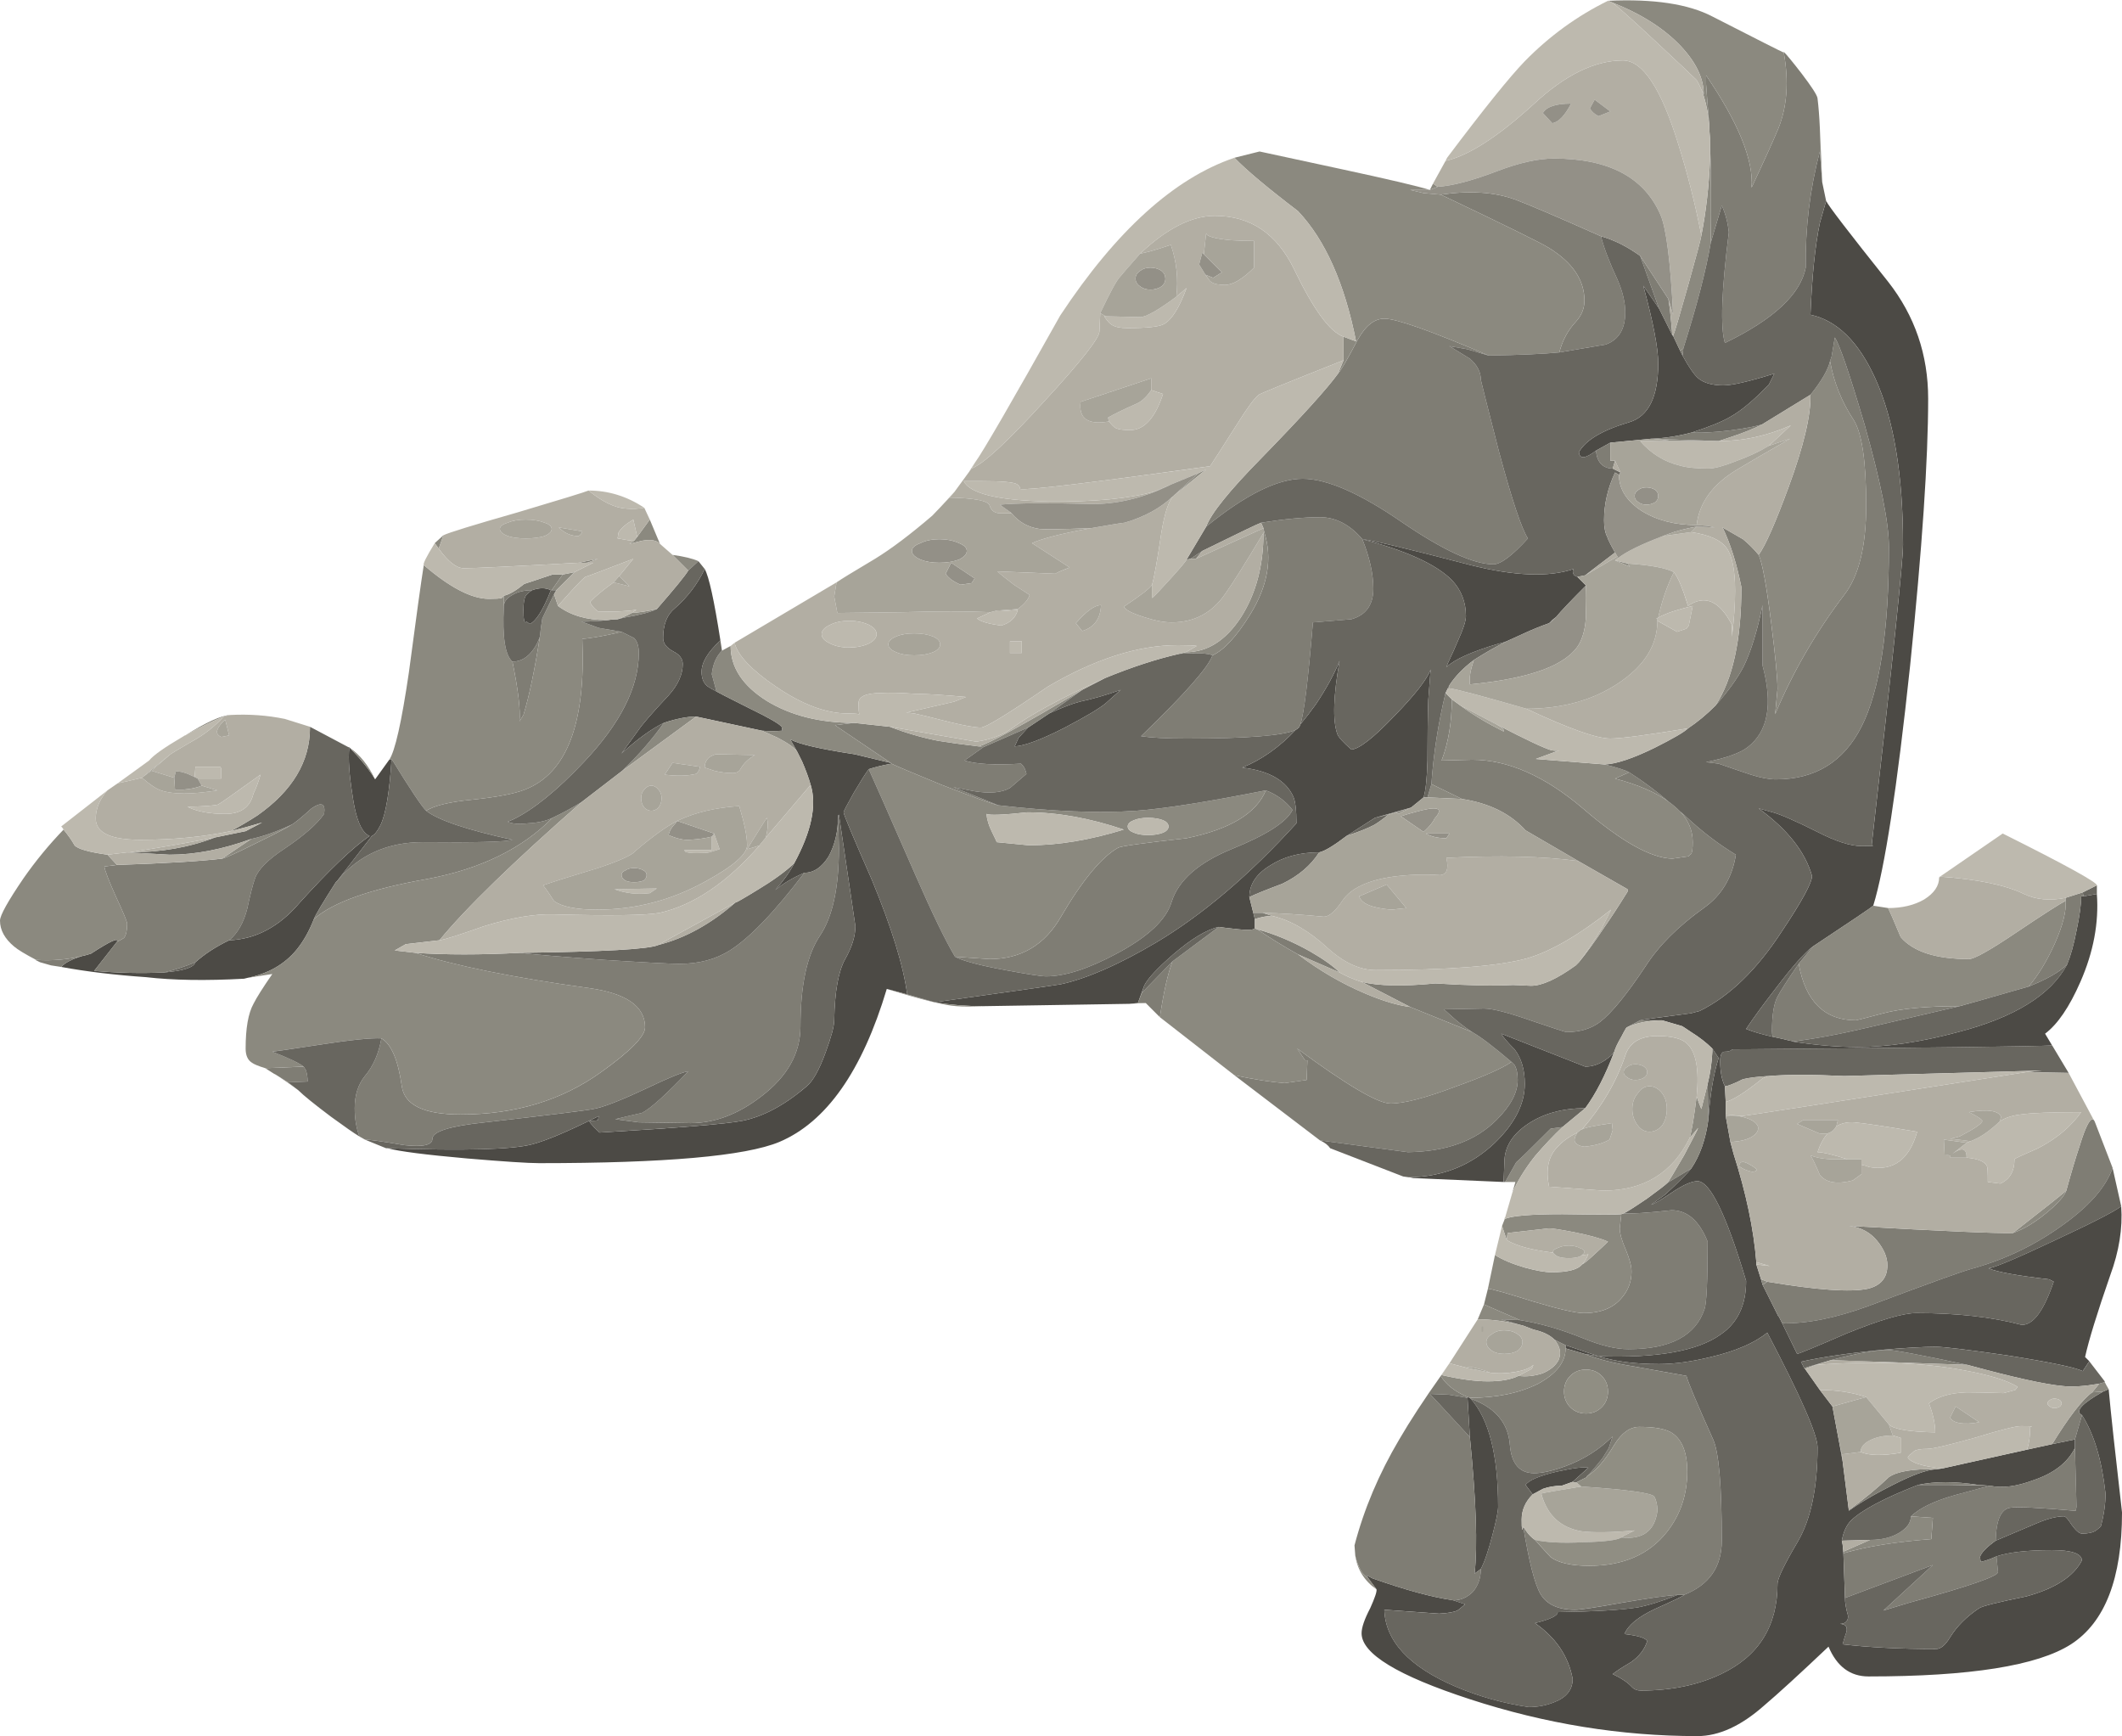 <?xml version="1.0" encoding="iso-8859-1"?>
<!-- Generator: Adobe Illustrator 15.1.0, SVG Export Plug-In . SVG Version: 6.00 Build 0)  -->
<!DOCTYPE svg PUBLIC "-//W3C//DTD SVG 1.1//EN" "http://www.w3.org/Graphics/SVG/1.1/DTD/svg11.dtd">
<svg version="1.1" id="Layer_1" xmlns="http://www.w3.org/2000/svg" xmlns:xlink="http://www.w3.org/1999/xlink" x="0px" y="0px"
	 width="135.2px" height="110.6px" viewBox="0 0 135.2 110.6" style="enable-background:new 0 0 135.2 110.6;" xml:space="preserve"
	>
<g>
	<path style="fill-rule:evenodd;clip-rule:evenodd;fill:#4C4A45;" d="M127.15,98.15l2.6-1.101c0.7-0.3,1.283-0.45,1.75-0.45
		c0.1,0,0.267,0.184,0.5,0.551c0.267,0.366,0.483,0.55,0.65,0.55c0.399,0,0.699-0.066,0.899-0.2l0.3-0.25
		c0.2-0.733,0.301-1.434,0.301-2.1c-0.233-2.134-0.733-3.801-1.5-5c-0.467-0.233-0.017-0.733,1.35-1.5l0.35-0.15
		c0.134,1.467,0.417,4.083,0.851,7.85c0,4.2-1.084,7-3.25,8.4c-2.134,1.366-6.434,2.05-12.9,2.05c-1.166,0-2.017-0.633-2.55-1.899
		c-1.866,1.767-3.233,3.017-4.1,3.75c-1.467,1.3-2.884,1.949-4.25,1.949c-4.867,0-9.7-0.783-14.5-2.35c-4.601-1.5-6.9-2.9-6.9-4.2
		c0-0.366,0.184-0.899,0.55-1.6c0.3-0.667,0.434-1.066,0.4-1.2l-0.55-0.75l-0.101-0.15l0.4,0.2c2.066,0.733,3.783,1.2,5.149,1.4
		l0.75,0.25c-0.267,0.233-0.433,0.366-0.5,0.399c-0.199,0.101-0.583,0.167-1.149,0.2l-3.5-0.25c0.066,2,1.583,3.634,4.55,4.9
		c1.5,0.633,3.05,1.066,4.65,1.3c0.566,0,1.1-0.1,1.6-0.3c0.8-0.3,1.2-0.8,1.2-1.5c-0.267-1.434-1.066-2.617-2.4-3.55
		c0.967-0.233,1.45-0.467,1.45-0.7c2.366-0.033,4.066-0.134,5.1-0.3c0.7-0.134,1.551-0.4,2.551-0.801h0.399
		c-0.033,0.067-0.649,0.367-1.85,0.9c-1.066,0.5-1.717,1.033-1.95,1.6c0.866,0.101,1.35,0.25,1.45,0.45
		c-0.167,0.533-0.517,0.983-1.05,1.351c-0.567,0.333-0.95,0.583-1.15,0.75c0.566,0.267,0.983,0.55,1.25,0.85
		c0.134,0.134,0.316,0.2,0.55,0.2c1.934,0,3.634-0.351,5.101-1.05c2.399-1.134,3.6-3.051,3.6-5.75c0-0.334,0.434-1.233,1.3-2.7
		c0.834-1.434,1.25-3.434,1.25-6c0-0.8-1.066-3.233-3.2-7.3c-0.833,0.666-2.033,1.183-3.6,1.55c-1.233,0.3-2.333,0.45-3.3,0.45
		c-1.533,0-2.816-0.167-3.851-0.5c3.733,0.133,6.334-0.334,7.801-1.4c1.066-0.733,1.6-1.866,1.6-3.4c-1.267-4.233-2.3-6.35-3.1-6.35
		c-0.367,0-0.9,0.233-1.601,0.7c-0.733,0.5-1.184,0.767-1.35,0.8l0.899-0.65c0.867-0.8,1.417-1.35,1.65-1.649
		c0.566-0.834,0.934-1.884,1.1-3.15c0.101-1.533,0.317-2.833,0.65-3.899l-0.4-0.601c-0.366-0.366-0.816-0.717-1.35-1.05l-0.45-0.3
		c-0.1-0.066-0.166-0.101-0.2-0.101L105.9,65h-0.15h-1.25c0.1-0.033,1.184-0.184,3.25-0.45l0.55-0.149
		c1.9-0.934,3.65-2.634,5.25-5.101c1.267-1.899,1.9-3.066,1.9-3.5c-0.434-1.533-1.566-2.966-3.4-4.3l0.9,0.25
		c0.5,0.133,1.45,0.55,2.85,1.25c1.167,0.6,2.101,0.9,2.8,0.9c0.667,0,0.884-0.017,0.65-0.05c1.333-11.7,2-18.083,2-19.15
		c0-4.434-0.583-7.95-1.75-10.55c-1.066-2.367-2.45-3.733-4.15-4.1c0.101-2.466,0.301-4.417,0.601-5.85l0.399-1.4
		c0.134,0.3,1.45,2.017,3.95,5.15c1.7,2.167,2.55,4.65,2.55,7.45c0,3.867-0.383,9.533-1.149,17
		c-0.834,7.833-1.617,12.934-2.351,15.3c-0.1,0.1-1.383,0.967-3.85,2.6c-0.5,0.367-1.283,1.25-2.35,2.65
		c-0.801,1.033-1.434,1.899-1.9,2.6c0.4,0.167,0.967,0.334,1.7,0.5c0.333,0.066,0.7,0.15,1.1,0.25c0.066,0,0.117,0.017,0.15,0.05
		c1.5,0.233,2.883,0.351,4.149,0.351c1.9,0,4.034-0.316,6.4-0.95c3.6-0.934,5.917-2.366,6.95-4.3c0.233-0.566,0.434-1.283,0.6-2.15
		c0.2-0.934,0.3-1.666,0.3-2.2h0.15l0.85-0.149c0.134,1.833-0.216,3.7-1.05,5.6c-0.7,1.601-1.45,2.7-2.25,3.3l0.45,0.75
		c-1.167,0.067-7.967,0.15-20.4,0.25c-0.066,0.101-0.233,0.15-0.5,0.15c-0.166,0.033-0.25,0.233-0.25,0.6
		c0,0.667,0.101,1.2,0.301,1.601l0.05,1V71v0.1l0.3,1.65l0.2,0.75c0.8,2.5,1.283,4.8,1.45,6.9v0.149l0.3,0.95l0.1,0.35l1,2
		l0.05,0.051l0.2,0.399l0.95,1.95c0.1,0,1.15-0.434,3.15-1.3c2.133-0.867,3.616-1.3,4.449-1.3c2.567,0,4.801,0.25,6.7,0.75
		c0.733,0.033,1.417-0.884,2.05-2.75l-0.3-0.15c-2.033-0.233-3.316-0.467-3.85-0.7c0.434-0.066,1.816-0.649,4.149-1.75
		c2.434-1.133,3.867-1.866,4.301-2.2c0.1,1.4-0.134,2.867-0.7,4.4c-0.834,2.4-1.367,4.134-1.601,5.2l0.25,0.25v0.05l-0.399,0.6
		c-0.467-0.233-2.066-0.566-4.8-1c-2.534-0.366-4.051-0.55-4.551-0.55c-0.8,0-1.966,0.066-3.5,0.2c-2.033,0.2-3.733,0.45-5.1,0.75
		l0.2,0.4L115,87.2l0.95,1.35l0.8,1.05l0.45,2.4l0.2,1.1l0.399,3.15L118.15,96c0.699-0.467,1.517-0.934,2.449-1.4
		c1.233-0.633,2.15-0.966,2.75-1l0.4-0.05l5.4-1.2l1.6-0.35l1.45-0.3v0.55c-0.467,0.934-1.351,1.616-2.65,2.05
		c-1.066,0.4-1.983,0.517-2.75,0.351l-0.75-0.051c-1.5-0.233-2.783-0.233-3.85,0c-2.134,0.834-3.55,1.584-4.25,2.25
		c-0.3,0.301-0.5,0.733-0.601,1.301l0.051,0.25l0.05,0.55l0.1,2.85c0,0.3,0.066,0.684,0.2,1.15c0,0.328-0.175,0.494-0.525,0.5
		c0.35,0.005,0.491,0.172,0.426,0.5c-0.067,0.166-0.15,0.434-0.25,0.8c1.699,0.2,3.683,0.3,5.949,0.3c0.301,0,0.601-0.25,0.9-0.75
		c0.434-0.7,1.05-1.316,1.85-1.85c0.2-0.134,1.2-0.384,3-0.75c1.834-0.5,3.017-1.267,3.551-2.3c-0.034-0.434-0.667-0.65-1.9-0.65
		c-1.566,0-2.75,0.134-3.55,0.4c-0.367,0.166-0.7,0.283-1,0.35l-0.05-0.3C126.217,98.934,126.55,98.583,127.15,98.15z M102.85,67
		c-0.566,1.5-1.183,2.7-1.85,3.6c-1.434,0-2.65,0.334-3.65,1c-1,0.667-1.5,1.483-1.5,2.45L95.8,75.3l-5.75-0.25L89.8,75
		c2.134-0.033,3.95-0.767,5.45-2.2c1.267-1.233,1.9-2.483,1.9-3.75c0-0.899-0.217-1.633-0.65-2.2c-0.467-0.466-0.75-0.8-0.85-1
		L101,67.95c0.434,0,0.85-0.134,1.25-0.4C102.55,67.35,102.75,67.167,102.85,67z M72.9,62.8L72.5,63.9l-0.55,0.05l-9.3,0.149
		c-1.066,0-2.1-0.083-3.1-0.25c5.233-0.733,7.917-1.116,8.05-1.149c1.667-0.367,3.684-1.25,6.051-2.65
		c2.966-1.767,5.949-4.3,8.949-7.6c0-0.833-0.066-1.4-0.199-1.7c-0.467-1.033-1.551-1.65-3.25-1.85c1.233-0.5,2.366-1.3,3.399-2.4
		c0.066-0.033,0.134-0.083,0.2-0.15c0.033-0.033,0.066-0.1,0.1-0.2c0.334-0.4,0.667-0.833,1-1.3c0.667-1,1.167-1.917,1.5-2.75
		c-0.399,2.233-0.449,3.783-0.149,4.65c0.066,0.2,0.366,0.533,0.899,1c0.5-0.033,1.417-0.75,2.75-2.15
		c1.301-1.333,2.067-2.317,2.301-2.95L91,44.6c-0.033,1-0.05,2.283-0.05,3.85c-0.033,1.167-0.117,1.95-0.25,2.35l-0.8,0.65
		L87.6,52.1c-0.833,0.533-1.433,0.917-1.8,1.15c-0.833,0.633-1.416,0.983-1.75,1.05c-1.233,0-2.283,0.284-3.149,0.85
		c-0.867,0.533-1.301,1.2-1.301,2l0.25,1l0.101,0.399v0.601c-0.134,0.1-0.483,0.116-1.05,0.05c-0.634-0.066-1.051-0.117-1.25-0.15
		c-0.767,0.167-1.733,0.75-2.9,1.75C73.717,61.7,73.1,62.366,72.9,62.8z M57.8,63.35L56.5,63c-1.567,5.233-3.85,8.483-6.85,9.75
		c-2.167,0.9-7.267,1.35-15.3,1.35c-0.7,0-2.233-0.1-4.6-0.3c-2.633-0.233-4.317-0.45-5.05-0.649c4.867,0.166,7.933,0.083,9.2-0.25
		c0.9-0.233,2.317-0.834,4.25-1.801l-0.05,0.25c-0.033,0.034-0.2,0.051-0.5,0.051c-0.133,0,0.066,0.25,0.6,0.75
		c5.066-0.301,8.1-0.551,9.1-0.75c1.333-0.267,2.7-1,4.1-2.2c0.4-0.334,0.8-1.05,1.2-2.15c0.367-1,0.55-1.684,0.55-2.05
		c0.033-1.833,0.267-3.134,0.7-3.9c0.433-0.767,0.65-1.466,0.65-2.1c-0.633-4.3-0.983-6.667-1.05-7.1l-0.05,0.05
		c0,1-0.2,1.867-0.6,2.6c-0.433,0.7-0.95,1.05-1.55,1.05c-0.767,0.333-1.383,0.7-1.85,1.1c0.541-0.615,0.941-1.182,1.2-1.7
		c1.1-2.033,1.45-3.7,1.05-5c-0.133-0.467-0.316-0.967-0.55-1.5l-0.3-0.6l-0.45-0.8c0.533,0.3,1.9,0.617,4.1,0.95l2.3,0.55
		l0.05,0.05c-0.566,0.1-1.05,0.217-1.45,0.35c-0.2,0.267-0.517,0.767-0.95,1.5c-0.433,0.767-0.65,1.183-0.65,1.25
		c0,0.133,0.6,1.567,1.8,4.3C56.817,59.116,57.567,61.55,57.8,63.35z M3.9,61.6c0.233-0.267,0.684-0.5,1.35-0.699
		c0.167-0.034,0.35-0.084,0.55-0.15c1.233-0.8,1.784-1.05,1.65-0.75L6,61.85c1.5,0.134,2.983,0.167,4.45,0.101
		c1.233-0.101,1.9-0.316,2-0.65c0.6-0.533,1.316-1,2.15-1.399c1.7-0.067,3.2-0.867,4.5-2.4c1.867-2.067,3.35-3.483,4.45-4.25
		c-0.1-0.033-0.2-0.1-0.3-0.2c-0.367-0.4-0.633-1.216-0.8-2.45c-0.2-1.267-0.267-2.25-0.2-2.95V47.6l0.05,0.05l0.55,0.6
		c0.467,0.533,0.816,1,1.05,1.4l0.9-1.25l0.15-0.05c-0.133,2.1-0.367,3.5-0.7,4.2c-0.2,0.4-0.383,0.633-0.55,0.7l-2.2,2.85
		L21.4,56.2c-0.833,1.3-1.3,2.083-1.4,2.35c-0.3,0.767-0.667,1.417-1.1,1.95c-0.767,0.934-1.816,1.533-3.15,1.8l-0.2,0.05
		c-2.433,0.134-4.517,0.101-6.25-0.1C7.333,62.116,5.533,61.9,3.9,61.6z M42.3,46.05c-0.767,0.367-1.667,1.017-2.7,1.95l1.05-1.45
		c0.267-0.4,0.917-1.15,1.95-2.25c0.6-0.667,0.9-1.333,0.9-2c0-0.333-0.2-0.6-0.6-0.8c-0.433-0.233-0.65-0.517-0.65-0.85
		c0-0.867,0.25-1.5,0.75-1.9c0.8-0.7,1.433-1.533,1.9-2.5c0.267,0.467,0.6,1.983,1,4.55c-0.8,0.733-1.2,1.4-1.2,2
		c0,0.4,0.117,0.7,0.35,0.9c0.133,0.1,0.333,0.216,0.6,0.35c0.1,0.067,0.817,0.434,2.15,1.1c1.167,0.567,1.833,0.95,2,1.15
		l0.05,0.25c-0.434,0.034-0.867,0.034-1.3,0l-4.2-0.9C43.783,45.65,43.1,45.783,42.3,46.05z M107.8,27.55
		c-0.866,0.233-1.733,0.367-2.6,0.4L102.6,28.2l-0.899,0.5c-0.7,0.533-1.066,0.566-1.101,0.1c0.434-0.767,1.5-1.4,3.2-1.9
		c1.233-0.367,1.851-1.617,1.851-3.75c0-0.967-0.317-2.617-0.95-4.95l1,1.45l0.85,1.7l0.05,0.05l0.45,0.95l0.15,0.3
		c0.399,0.733,0.733,1.217,1,1.45c0.366,0.3,0.899,0.45,1.6,0.45c0.566,0,1.65-0.25,3.25-0.75l-0.35,0.7
		c-0.967,1-1.783,1.683-2.45,2.05C109.75,26.85,108.934,27.183,107.8,27.55z M100.5,36.75l0.55,0.55c-0.967,0.967-1.6,1.633-1.899,2
		l-0.25,0.2c-0.065,0.064-0.132,0.131-0.2,0.2c-0.566,0.2-1.101,0.417-1.601,0.65c-0.366,0.167-0.733,0.333-1.1,0.5
		c-0.167,0.066-0.333,0.117-0.5,0.15c-1.7,0.5-2.816,1-3.35,1.5l0.1-0.25c0.267-0.567,0.483-1.05,0.65-1.45
		c0.333-0.733,0.5-1.25,0.5-1.55c0-0.9-0.301-1.667-0.9-2.3c-1-1-2.9-1.867-5.7-2.6c0.634,0.066,2.934,0.617,6.9,1.65
		c2.8,0.7,4.983,0.783,6.55,0.25c-0.066,0.133-0.05,0.267,0.05,0.4C100.366,36.683,100.434,36.717,100.5,36.75z M99.75,85.9v-0.2
		l2.1,0.7l-0.899-0.15L99.75,85.9z M94.35,99.95l-0.399,0.3c0.2-1.767,0.1-4.667-0.3-8.7l-0.15-2.5V89l0.15,0.05l0.05,0.05
		c1.166,1.301,1.75,3.601,1.75,6.9c0,0.267-0.117,0.85-0.351,1.75C94.833,98.783,94.583,99.517,94.35,99.95z M100.2,94.4l-0.7,0.25
		c-0.434,0-0.833,0.066-1.2,0.199L97.65,95.2L97.2,94.6c0.2-0.3,0.866-0.583,2-0.85c1.066-0.233,1.733-0.316,2-0.25L100.2,94.4z
		 M65.5,46.35l1.35-0.9c0.8-0.367,1.45-0.617,1.95-0.75c0.8-0.167,1.667-0.417,2.601-0.75l-0.95,0.85
		c-0.4,0.333-1.267,0.85-2.601,1.55c-1.5,0.767-2.566,1.167-3.2,1.2L64.9,47L65.5,46.35z M33.9,37.6c0.467-0.167,0.867-0.167,1.2,0
		c-0.5,1.267-0.95,1.983-1.35,2.15l-0.2-0.15c-0.133,0.167-0.2-0.083-0.2-0.75c0-0.434,0.05-0.733,0.15-0.9
		C33.567,37.85,33.7,37.733,33.9,37.6z"/>
	<path style="fill-rule:evenodd;clip-rule:evenodd;fill:#7F7D74;" d="M128.25,78.55c0.667-0.233,1.366-0.649,2.1-1.25
		c0.733-0.6,1.167-1.083,1.301-1.45c0.3-1.1,0.583-2.05,0.85-2.85c0.4-1.3,0.7-1.85,0.9-1.65c0.033,0.034,0.066,0.101,0.1,0.2
		l1.1,2.851c-0.433,1.267-1.566,2.533-3.399,3.8c-1.7,1.2-3.584,2.083-5.65,2.649c-0.7,0.2-2.866,0.983-6.5,2.351
		c-2.1,0.767-3.934,1.133-5.5,1.1l-0.2-0.399l-0.05-0.051l-1-2l0.3-0.199c3.167,0.533,5.301,0.683,6.4,0.449
		c0.833-0.199,1.25-0.699,1.25-1.5c0-0.5-0.217-1.017-0.65-1.55c-0.433-0.533-1.017-0.85-1.75-0.95h0.051
		C123.833,78.434,127.283,78.583,128.25,78.55z M87.15,100.5c-0.2-0.1-0.367-0.283-0.5-0.55c-0.134-0.267-0.233-0.55-0.301-0.851
		L86.3,98.45c0.601-2.3,1.55-4.55,2.851-6.75c0.699-1.2,1.583-2.55,2.649-4.05c0.3,0.533,0.867,0.983,1.7,1.35v0.05l-1.2-0.2
		l-1.2-0.05c0.134,0.134,0.983,1.05,2.551,2.75c0.399,4.033,0.5,6.934,0.3,8.7l0.399-0.3c0,0.566-0.166,1.05-0.5,1.45
		c-0.366,0.366-0.783,0.55-1.25,0.55c-1.366-0.2-3.083-0.667-5.149-1.4l-0.4-0.2L87.15,100.5z M103.3,77.35l0.15-0.05
		c0.5,0.033,1.517-0.033,3.05-0.2c1,0,1.767,0.667,2.3,2c0,2.5-0.066,3.934-0.2,4.301c-0.566,1.699-2.183,2.55-4.85,2.55
		c-0.8,0-1.767-0.233-2.9-0.7c-1.399-0.566-2.733-0.95-4-1.15l-2.3-1l0.25-1c0.2,0,1.15,0.267,2.851,0.801
		c1.666,0.5,2.75,0.75,3.25,0.75c1.1,0,1.916-0.334,2.449-1c0.4-0.467,0.601-1.017,0.601-1.65c0-0.333-0.117-0.783-0.351-1.35
		c-0.267-0.601-0.399-1.067-0.399-1.4L103.3,77.35z M80.1,59.2c1.101,0.3,2.217,0.767,3.351,1.399c0.866,0.5,1.5,0.95,1.899,1.351
		L82.7,60.8C81.8,60.3,80.934,59.767,80.1,59.2z M78.65,68.5c1.267,0.267,2.333,0.434,3.199,0.5l1.4-0.2l0.05-1.25H83.15l-0.5-0.75
		c3.166,2.334,5.149,3.5,5.949,3.5c0.867,0,2.267-0.366,4.2-1.1c1.767-0.634,2.934-1.15,3.5-1.55l0.2,0.199
		c0.134,0.233,0.2,0.551,0.2,0.95c0,0.8-0.45,1.65-1.351,2.55c-1.333,1.334-3.216,2.017-5.649,2.051L84.1,72.65L78.65,68.5z
		 M72.75,63.25l1.95-2c-0.3,0.8-0.566,1.983-0.8,3.55L73,63.9h-0.5L72.75,63.25z M22.9,72.4c-0.2-0.534-0.3-1.134-0.3-1.801
		c0-0.833,0.217-1.517,0.65-2.05c0.533-0.633,0.883-1.434,1.05-2.399c0.633,0.366,1.067,1.383,1.3,3.05
		c0.167,1.2,1.417,1.8,3.75,1.8c3.467,0,6.45-0.9,8.95-2.7c1.867-1.333,2.8-2.283,2.8-2.85c0-1.334-1.184-2.167-3.55-2.5
		c-4.833-0.667-8.533-1.417-11.1-2.25c1.933,0.133,4.167,0.133,6.7,0c0.767,0.1,2.55,0.25,5.35,0.45c2.6,0.166,4.2,0.25,4.8,0.25
		c1.233,0,2.3-0.284,3.2-0.851c1.267-0.8,2.85-2.45,4.75-4.95c0.6,0,1.117-0.35,1.55-1.05c0.4-0.733,0.6-1.6,0.6-2.6l0.05,2.1
		c0,2.5-0.4,4.351-1.2,5.55C51.417,60.833,51,62.767,51,65.4c0,1.699-0.833,3.183-2.5,4.449c-1.467,1.134-2.967,1.7-4.5,1.7
		l-3.3-0.05c-0.534-0.066-1.034-0.134-1.5-0.2c0.533-0.133,1.1-0.267,1.7-0.399c0.533-0.267,1.517-1.15,2.95-2.65
		c-0.333,0.033-1.267,0.417-2.8,1.15c-1.566,0.733-2.65,1.149-3.25,1.25c-0.5,0.1-2.8,0.383-6.9,0.85
		c-2.233,0.233-3.35,0.583-3.35,1.05c0,0.4-0.6,0.533-1.8,0.4c-1.367-0.233-2.2-0.351-2.5-0.351L22.9,72.4z M5.25,60.9
		C4.583,61.1,4.133,61.333,3.9,61.6c-0.233-0.033-0.45-0.066-0.65-0.1l-0.7-0.2l-0.3-0.149H2.3C3.333,61.217,4.317,61.134,5.25,60.9
		z M16.9,68.05l2.45-0.1l0.15,0.25c0.067,0.233,0.1,0.467,0.1,0.7l-1.25,0.05l-0.6-0.375l-0.2-0.125l-0.1-0.05L16.9,68.05z
		 M109,15.45c0.033-2.4,0.017-4.55-0.05-6.45c0-0.067,0-0.133,0-0.2c-0.033-0.333-0.05-0.633-0.05-0.9
		c-0.101-1.2-0.167-2.05-0.2-2.55V4.8c2.066,3.034,3.033,5.417,2.899,7.15c0.801-1.7,1.367-2.95,1.7-3.75
		c0.566-1.4,0.684-3.017,0.351-4.85V3.3c0.199,0.2,0.583,0.667,1.149,1.4c0.634,0.833,0.967,1.35,1,1.55
		c0.066,0.533,0.117,1.167,0.15,1.9c0,0.467,0,0.967,0,1.5c-0.634,2.4-0.934,4.867-0.9,7.4c-0.333,1.7-2.05,3.3-5.149,4.8
		c-0.301-1-0.217-3.35,0.25-7.05c-0.067-0.633-0.217-1.2-0.45-1.7L109,15.45z M107.05,22.35l0.2-0.15l-0.05,0.45L107.05,22.35z
		 M109.5,28.1l-4.3-0.15c0.866-0.034,1.733-0.167,2.6-0.4c0.267,0.034,0.834,0.017,1.7-0.05c1.066-0.1,1.983-0.25,2.75-0.45
		c-0.533,0.267-1.15,0.517-1.85,0.75L109.5,28.1z M109.3,44.95c1.101-1.667,1.65-4.184,1.65-7.55c-0.3-1.5-0.7-2.767-1.2-3.8
		l1.3,0.75c0.367,0.3,0.7,0.633,1,1c0.233,0.5,0.5,1.95,0.8,4.35c0.267,2.1,0.4,3.5,0.4,4.2l-0.15,1.6
		c1.134-2.7,2.601-5.233,4.4-7.6c0.934-1.2,1.4-3.1,1.4-5.7c0-2.8-0.267-4.617-0.801-5.45c-0.767-1.167-1.267-2.417-1.5-3.75
		l0.101-0.3l0.2-1.2c0.3,0.433,0.933,2.283,1.899,5.55c1.033,3.667,1.55,6.267,1.55,7.8c0,5.333-0.583,9.15-1.75,11.45
		c-1.133,2.233-2.949,3.35-5.449,3.35c-0.434,0-0.967-0.1-1.601-0.3c-0.8-0.267-1.483-0.5-2.05-0.7l-0.8-0.1
		c1.3-0.267,2.184-0.583,2.649-0.95c1.301-1,1.617-2.733,0.95-5.2v-3.85c-0.333,1.633-0.733,2.934-1.2,3.9
		C110.7,43.217,110.1,44.05,109.3,44.95z M106.35,51.1c-0.8-0.6-1.949-1.1-3.449-1.5l0.899-0.4
		C104.733,49.8,105.583,50.433,106.35,51.1z M100.55,54.85L97.2,52.9c-0.967-1.066-2.316-1.733-4.05-2l-1.95-0.95
		c0.133-1.934,0.434-3.867,0.899-5.8l0.4,0.4c0,1.467-0.217,2.767-0.65,3.9l1.95-0.05c2.267,0,4.617,1.033,7.05,3.1
		c2.434,2.1,4.334,3.167,5.7,3.2l1.05-0.15c0-0.033,0.051-0.083,0.15-0.15c0.066-0.1,0.1-0.35,0.1-0.75
		c0-0.733-0.267-1.383-0.8-1.95c0.134,0.1,0.267,0.216,0.4,0.35c1,0.934,2.05,1.733,3.149,2.4c-0.233,1.466-0.916,2.6-2.05,3.399
		c-1.633,1.167-2.866,2.4-3.7,3.7c-1.199,1.8-2.166,2.983-2.899,3.55c-0.566,0.434-1.283,0.65-2.15,0.65
		c-0.066,0-0.833-0.25-2.3-0.75c-1.434-0.5-2.417-0.75-2.95-0.75L92,64.3l0.5,0.45c0.4,0.366,0.833,0.7,1.3,1l-3.95-1.6l-3.1-1.601
		c1.066,0.267,2.634,0.3,4.7,0.101c2.1,0.133,3.75,0.166,4.95,0.1l1.149,0.05c0.7,0,1.65-0.434,2.851-1.3l0.199-0.2
		c0.467-0.566,1-1.3,1.601-2.2c0.399-0.566,0.899-1.333,1.5-2.3V56.65L100.55,54.85z M94.85,22.65l-1.35-0.4l-1.15-0.2
		c0.767,0.467,1.2,0.733,1.301,0.8c0.466,0.4,0.699,0.85,0.699,1.35c0,0.033,0.384,1.55,1.15,4.55c0.833,3.1,1.45,4.95,1.85,5.55
		c-1,1.1-1.733,1.65-2.199,1.65c-1.267,0-3.217-0.9-5.851-2.7c-2.666-1.833-4.767-2.75-6.3-2.75c-1.6,0-3.65,1.017-6.15,3.05
		c0.301-0.833,1.483-2.3,3.551-4.4c2.533-2.6,4.149-4.383,4.85-5.35c0.167-0.167,0.583-0.883,1.25-2.15c0.5-0.9,1.066-1.35,1.7-1.35
		C88.967,20.3,91.184,21.083,94.85,22.65z M99.35,22.45c0.2-0.767,0.551-1.417,1.051-1.95c0.366-0.4,0.55-0.85,0.55-1.35
		c0-1.3-0.75-2.417-2.25-3.35c-0.467-0.3-2.767-1.433-6.9-3.4c1.834-0.267,3.4-0.167,4.7,0.3c0.9,0.333,2.733,1.117,5.5,2.35
		c0.2,0.767,0.55,1.684,1.05,2.75c0.334,0.767,0.5,1.467,0.5,2.1c0,1.067-0.416,1.75-1.25,2.05
		C101.1,22.15,100.116,22.317,99.35,22.45z M76.6,35.1L76.2,35.6H75.85L76.6,35.1z M80.5,33.65l-0.15-0.35
		c1.467-0.233,2.717-0.35,3.75-0.35c1,0,1.9,0.466,2.7,1.4c0.467,1.167,0.7,2.217,0.7,3.15c0,1.033-0.467,1.683-1.4,1.95
		c-1.166,0.1-1.983,0.167-2.449,0.2c-0.301,3.667-0.567,5.833-0.801,6.5c-0.033,0.1-0.066,0.167-0.1,0.2
		c-0.066,0.066-0.134,0.117-0.2,0.15c-0.8,0.367-3.116,0.55-6.95,0.55c-1.267,0-2.233-0.05-2.899-0.15
		c2.767-2.667,4.283-4.383,4.55-5.15c0.733-0.333,1.533-1.2,2.4-2.6c1.133-1.833,1.433-3.583,0.899-5.25L80.5,33.65z M102.9,29.35
		l-0.15,0.5c-0.3,0-0.55-0.1-0.75-0.3c-0.2-0.233-0.3-0.517-0.3-0.85l0.899-0.5v1.15H102.9z M106.3,19.05
		c0.066,0.333,0.15,1.1,0.25,2.3l-0.85-1.7l-1.2-3.35C104.566,16.4,105.167,17.317,106.3,19.05z M117.55,101.8l-0.1-2.85
		c1.5-0.434,3.366-0.733,5.6-0.9l0.101-1.35l-1.4-0.101c0.566-0.533,1.5-0.983,2.8-1.35c1.467-0.4,2.217-0.6,2.25-0.6
		c0.767,0.166,1.684,0.05,2.75-0.351c1.3-0.434,2.184-1.116,2.65-2.05l0.1,3.75l-0.05,0.25c-2.3-0.2-3.684-0.267-4.15-0.2
		c-0.6,0.066-0.916,0.767-0.949,2.101c-0.601,0.433-0.934,0.783-1,1.05l0.05,0.3c0.3-0.066,0.633-0.184,1-0.35l0.1,1
		c0,0.267-1.883,0.916-5.649,1.949l-1.65,0.5l3.15-2.899L117.55,101.8z M106.9,101.6c-0.601,0.034-1.784,0.2-3.551,0.5
		c-1.666,0.301-2.666,0.45-3,0.45c-1.066,0-1.8-0.333-2.199-1c-0.367-0.633-0.733-2.066-1.101-4.3l0.2,0.3
		c0.167,0.233,0.35,0.417,0.55,0.55c0.233,0.267,0.566,0.634,1,1.101c0.5,0.366,1.316,0.55,2.45,0.55c2.167,0,3.816-0.717,4.95-2.15
		c0.866-1.1,1.3-2.383,1.3-3.85c0-1.2-0.316-2.017-0.95-2.45c-0.399-0.267-1.1-0.399-2.1-0.399c-0.601,0-1.134,0.383-1.601,1.149
		c-0.6,1-1.183,1.667-1.75,2c0.101-0.066,0.434-0.45,1-1.149l0.4-0.65l0.25-0.75c-0.833,0.833-1.833,1.467-3,1.9
		c-0.833,0.3-1.5,0.449-2,0.449c-0.934,0-1.45-0.6-1.55-1.8c-0.101-1.399-0.934-2.383-2.5-2.95l-0.05-0.05
		c1.699,0,3.149-0.3,4.35-0.899c1.167-0.634,1.75-1.384,1.75-2.25l1.2,0.35c0.833,0.333,1.883,0.6,3.149,0.8l3.351,0.601
		c0.1,0.399,0.666,1.75,1.7,4.05c0.366,0.8,0.55,2.95,0.55,6.45c0,1.666-0.8,2.816-2.4,3.449H106.9z M124.85,64.1
		c-0.733,0.167-2.666,0.617-5.8,1.351c-1.833,0.434-3.45,0.733-4.85,0.899c-0.033-0.033-0.084-0.05-0.15-0.05
		c-0.399-0.1-0.767-0.184-1.1-0.25c-0.033-0.1-0.05-0.217-0.05-0.35c0-1.033,0.116-1.767,0.35-2.2c0.167-0.333,0.616-1.033,1.35-2.1
		c0.434,2.399,1.65,3.6,3.65,3.6c0.033,0,0.616-0.15,1.75-0.45S122.75,64.1,124.85,64.1z M80.45,58.15l0.6,0.199
		c-0.3,0-0.666,0.067-1.1,0.2L79.85,58.15H80.45z M131.7,61.45c-0.467,0.467-1.283,0.934-2.45,1.399c0.6-0.699,1.15-1.6,1.65-2.699
		c0.533-1.2,0.767-2.117,0.699-2.75v-0.2l1.101-0.351l0.05,0.25h-0.15c0,0.534-0.1,1.267-0.3,2.2
		C132.134,60.167,131.934,60.884,131.7,61.45z M99.65,88.65c0,0.399,0.133,0.733,0.399,1s0.601,0.399,1,0.399
		c0.4,0,0.733-0.133,1-0.399s0.4-0.601,0.4-1c0-0.4-0.134-0.733-0.4-1s-0.6-0.4-1-0.4c-0.399,0-0.733,0.134-1,0.4
		S99.65,88.25,99.65,88.65z M117.8,96.2c0.967-0.7,1.816-1.4,2.55-2.101c0.534-0.366,1.534-0.533,3-0.5
		c-0.6,0.034-1.517,0.367-2.75,1c-0.933,0.467-1.75,0.934-2.449,1.4L117.8,96.2z M126.05,94.6h-1.899h-1.95
		C123.267,94.366,124.55,94.366,126.05,94.6z M132.2,91.7l-1.45,0.3c1.066-1.733,1.917-2.833,2.55-3.3l0.7-0.05
		c-1.366,0.767-1.816,1.267-1.35,1.5L132.2,91.7z M116.65,86.65c1.666-0.434,2.866-0.65,3.6-0.65c0.434,0,2.134,0.316,5.1,0.95
		L116.65,86.65z M35.2,52.1c-1.934,1.967-4.6,3.267-8,3.9c-3.6,0.634-6,1.483-7.2,2.55c0.1-0.267,0.567-1.05,1.4-2.35l0.1-0.101
		c1.367-1.633,3.183-2.45,5.45-2.45c3.367,0.033,5.267-0.017,5.7-0.15c-2.9-0.633-4.733-1.25-5.5-1.85
		c0.533-0.333,1.5-0.566,2.9-0.7c1.6-0.167,2.733-0.383,3.4-0.65c2.667-1.033,3.883-4.233,3.65-9.6c0.1,0,0.367-0.034,0.8-0.1
		c0.6-0.1,1.167-0.217,1.7-0.35c0.467,0.233,0.733,0.367,0.8,0.4c0.2,0.2,0.3,0.517,0.3,0.95c0,2.167-1.167,4.483-3.5,6.95
		c-1.7,1.8-3.2,3.017-4.5,3.65l-0.35,0.15c0.267,0.133,0.7,0.167,1.3,0.1C34.283,52.417,34.8,52.3,35.2,52.1z M62.35,47.55l0.3,0.05
		l-1.2,0.85c0.733,0.233,1.933,0.3,3.6,0.2l0.1,0.1c0.1,0.1,0.184,0.283,0.25,0.55l-1.05,0.9c-0.533,0.3-1.3,0.367-2.3,0.2
		l-1.3-0.25l2.85,1.15c-0.333-0.066-1.533-0.5-3.6-1.3c-1.867-0.767-2.933-1.217-3.2-1.35l-0.05-0.05l-3.55-2.4l1.2-0.15l2.3,0.25
		c1.033,0.4,2.066,0.7,3.1,0.9C60.4,47.3,61.25,47.417,62.35,47.55z M80.65,50.35c0.699,0.267,1.267,0.683,1.699,1.25
		c-0.366,0.767-1.666,1.6-3.899,2.5c-2.101,0.867-3.367,1.983-3.8,3.35c-0.334,1.133-1.5,2.233-3.5,3.3
		c-1.801,0.967-3.301,1.45-4.5,1.45c-0.3,0-1.167-0.134-2.6-0.4c-1.633-0.3-2.7-0.583-3.2-0.85l2.2,0.149
		c2,0,3.517-0.899,4.55-2.699c1.367-2.334,2.584-3.8,3.65-4.4c0.2-0.1,1.65-0.3,4.35-0.6C78.366,52.833,80.05,51.817,80.65,50.35z
		 M12.45,61.3c-0.633,0.267-1.3,0.483-2,0.65C8.983,62.017,7.5,61.983,6,61.85L7.45,60c0.267-0.134,0.417-0.217,0.45-0.25
		c0.133-0.167,0.2-0.467,0.2-0.9c0-0.133-0.233-0.699-0.7-1.699c-0.467-1.034-0.717-1.684-0.75-1.95l0.8-0.1
		c3.066-0.1,5.3-0.233,6.7-0.4c0.2-0.034,0.934-0.367,2.2-1c1.3-0.633,2.033-1.017,2.2-1.15c0.167-0.066,0.6-0.417,1.3-1.05
		c0.633-0.433,0.9-0.317,0.8,0.35c-0.433,0.633-1.267,1.367-2.5,2.2c-1.066,0.7-1.7,1.333-1.9,1.9c-0.133,0.366-0.3,1.017-0.5,1.95
		c-0.233,0.899-0.617,1.566-1.15,2C13.767,60.3,13.05,60.767,12.45,61.3z M36.9,35.85c0.133-0.033,0.533-0.117,1.2-0.25l-0.55,0.2
		l-0.2,0.05H36.9z M32.1,37.95c0.333-0.067,0.767-0.317,1.3-0.75l1.8-0.6h0.65l-0.7,1H35.1c-0.333-0.167-0.733-0.167-1.2,0
		c-0.5,0-0.917,0.1-1.25,0.3c-0.358,0.195-0.541,0.437-0.55,0.725V37.95z M34.4,40.55c-0.333,2.133-0.683,3.8-1.05,5l-0.25,0.4
		c0.066-0.733-0.083-2-0.45-3.8c0.533,0,0.983-0.267,1.35-0.8C34.167,41.117,34.3,40.85,34.4,40.55z"/>
	<path style="fill-rule:evenodd;clip-rule:evenodd;fill:#8B897F;" d="M131.6,57.4c0.067,0.633-0.166,1.55-0.699,2.75
		c-0.5,1.1-1.051,2-1.65,2.699c-2.9,0.834-4.366,1.25-4.4,1.25c-2.1,0-3.716,0.15-4.85,0.45S118.283,65,118.25,65
		c-2,0-3.217-1.2-3.65-3.6l0.9-1.101c2.467-1.633,3.75-2.5,3.85-2.6l0.95,0.149c0.101,0.2,0.367,0.817,0.8,1.851
		c0.801,0.934,2.25,1.399,4.351,1.399c0.333,0,1.316-0.55,2.95-1.649C130.233,58.217,131.3,57.533,131.6,57.4z M123.65,55.85
		l-0.101,0.05l0.05-0.05H123.65z M133.75,88.15l0.35-0.101c0.067,0.134,0.15,0.283,0.25,0.45L134,88.65l-0.7,0.05L133.75,88.15z
		 M86.35,99.1c0.067,0.301,0.167,0.584,0.301,0.851c0.133,0.267,0.3,0.45,0.5,0.55l0.55,0.75C86.934,100.717,86.483,100,86.35,99.1z
		 M99.75,85.9c0,0.866-0.583,1.616-1.75,2.25c-1.2,0.6-2.65,0.899-4.35,0.899L93.5,89c-0.833-0.366-1.4-0.816-1.7-1.35l0.425-0.625
		L91.85,87.6C93.017,87.866,94,88,94.8,88c0.834,0,1.483-0.116,1.95-0.35c0.467,0.066,0.967,0.017,1.5-0.15
		c0.5-0.2,0.85-0.483,1.05-0.85c0.167-0.4,0.117-0.784-0.149-1.15c-0.034-0.066-0.067-0.116-0.101-0.15l0.7,0.351V85.9z M94.55,83.1
		l2.3,1l-1.199-0.05L96.85,84.4c-0.933-0.233-1.833-0.351-2.699-0.351L94.55,83.1z M95.7,78.1l0.175-0.449
		c0.473-0.2,1.697-0.301,3.675-0.301c2.334,0.034,3.584,0.034,3.75,0l-0.1,0.9c0,0.333,0.133,0.8,0.399,1.4
		c0.233,0.566,0.351,1.017,0.351,1.35c0,0.634-0.2,1.184-0.601,1.65c-0.533,0.666-1.35,1-2.449,1c-0.5,0-1.584-0.25-3.25-0.75
		C95.95,82.366,95,82.1,94.8,82.1l0.45-2.149c0.467,0.3,1.1,0.566,1.9,0.8c0.733,0.2,1.3,0.3,1.699,0.3
		c1.034,0,1.684-0.166,1.95-0.5c0.101-0.033,0.367-0.25,0.8-0.649c0.434-0.4,0.717-0.667,0.851-0.801
		c-0.434-0.199-1.15-0.399-2.15-0.6c-0.866-0.167-1.399-0.25-1.6-0.25c-1.733,0.2-2.617,0.3-2.65,0.3L96,79L95.7,78.1z M99.55,71.8
		c-0.566,0.533-1.149,1.15-1.75,1.851c-0.633,0.8-1.116,1.583-1.45,2.35l0.2-0.7H95.9l0.699-1.25c0.167-0.133,0.9-0.85,2.2-2.149
		L99.55,71.8z M78.65,68.5l-4.75-3.7c0.233-1.566,0.5-2.75,0.8-3.55l2.95-2.2c0.199,0.033,0.616,0.084,1.25,0.15
		c0.566,0.066,0.916,0.05,1.05-0.05L80.1,59.2c0.834,0.566,1.7,1.1,2.601,1.6c1.366,1.033,2.8,1.867,4.3,2.5
		c1.1,0.467,2.05,0.75,2.85,0.851l3.95,1.6c0.533,0.3,1.367,0.934,2.5,1.9c-0.566,0.399-1.733,0.916-3.5,1.55
		c-1.934,0.733-3.333,1.1-4.2,1.1c-0.8,0-2.783-1.166-5.949-3.5l0.5,0.75H83.3l-0.05,1.25l-1.4,0.2
		C80.983,68.934,79.917,68.767,78.65,68.5z M71.95,63.95l0.55-0.05l0.4-1.101l-0.15,0.45L72.5,63.9H73L71.95,63.95z M57.8,63.35
		l1.75,0.5c1,0.167,2.034,0.25,3.1,0.25c-0.733,0.034-1.3,0.034-1.7,0c-0.7-0.033-2.184-0.399-4.45-1.1L57.8,63.35z M17.75,68.575
		l0.6,0.375l0.65,0.5C18.57,69.135,18.153,68.843,17.75,68.575z M16.9,68.05c-0.433-0.133-0.717-0.25-0.85-0.35
		c-0.267-0.167-0.4-0.467-0.4-0.9c0-1.3,0.167-2.25,0.5-2.85c0.2-0.4,0.6-1.033,1.2-1.9l-1.6,0.25c1.333-0.267,2.383-0.866,3.15-1.8
		c0.434-0.533,0.8-1.184,1.1-1.95c1.2-1.066,3.6-1.916,7.2-2.55c3.4-0.633,6.066-1.933,8-3.9c0.633-0.3,1.25-0.633,1.85-1
		c-4.367,3.833-7.383,6.766-9.05,8.8l-2.15,0.25l-0.7,0.399l1.3,0.15c2.566,0.833,6.267,1.583,11.1,2.25
		c2.367,0.333,3.55,1.166,3.55,2.5c0,0.566-0.934,1.517-2.8,2.85c-2.5,1.8-5.483,2.7-8.95,2.7c-2.333,0-3.583-0.6-3.75-1.8
		c-0.233-1.667-0.667-2.684-1.3-3.05c-0.667-0.034-1.966,0.1-3.9,0.399c-1.967,0.3-2.983,0.45-3.05,0.45c1.033,0.4,1.7,0.717,2,0.95
		L16.9,68.05z M5.25,60.9c-0.933,0.233-1.917,0.316-2.95,0.25C1.6,60.783,1.133,60.5,0.9,60.3C0.3,59.8,0,59.25,0,58.65
		c0-0.334,0.5-1.233,1.5-2.7c0.767-1.1,1.617-2.133,2.55-3.1c0.3,0.367,0.534,0.7,0.7,1c0.2,0.233,0.9,0.433,2.1,0.6l0.6,0.65
		l-0.8,0.1c0.033,0.267,0.283,0.916,0.75,1.95c0.467,1,0.7,1.566,0.7,1.699c0,0.434-0.067,0.733-0.2,0.9
		C7.867,59.783,7.717,59.866,7.45,60c0.133-0.3-0.417-0.05-1.65,0.75C5.6,60.816,5.417,60.866,5.25,60.9z M14.25,45.65
		c-0.6,0.233-1.417,0.633-2.45,1.2c1.333-0.833,2.284-1.267,2.85-1.3L14.25,45.65z M34.4,40.55c0.033-0.367,0.083-0.75,0.15-1.15
		l0.75-1.55l0.25,0.75c0.8,0.6,1.817,0.9,3.05,0.9c0.066,0,0.117,0,0.15,0c-0.6,0.067-1.167,0.1-1.7,0.1l1.1,0.4l1.45,0.25
		c-0.533,0.133-1.1,0.25-1.7,0.35c-0.433,0.066-0.7,0.1-0.8,0.1c0.233,5.367-0.983,8.566-3.65,9.6c-0.667,0.267-1.8,0.483-3.4,0.65
		c-1.4,0.133-2.367,0.367-2.9,0.7c-0.3-0.3-1.033-1.4-2.2-3.3L24.8,48.4c0.367-0.533,0.784-2.383,1.25-5.55
		c0.467-3.533,0.784-5.817,0.95-6.85c1.667,1.433,3.05,2.15,4.15,2.15c0.434,0,0.7-0.017,0.8-0.05c0.033,0,0.083-0.05,0.15-0.15
		v0.675v0.025c-0.1,1.934,0.083,3.1,0.55,3.5c0.367,1.8,0.517,3.067,0.45,3.8l0.25-0.4C33.717,44.35,34.067,42.683,34.4,40.55z
		 M23.9,49.65c-0.233-0.4-0.583-0.867-1.05-1.4l-0.55-0.6C22.933,48.083,23.467,48.75,23.9,49.65z M28.25,34.1l-0.3,0.85L27.7,34.6
		L28.25,34.1z M41.4,33.1l0.65,1.55c-0.2-0.233-0.583-0.3-1.15-0.2l-0.8,0.2l0.3-0.2l0.2-0.25L41.4,33.1z M43.85,36.35l-1-1
		c0.733,0.1,1.283,0.233,1.65,0.4L43.85,36.35z M45.65,44.05l-0.3-1.1c0.066-0.633,0.283-1.133,0.65-1.5l0.55-0.3
		c0,1.367,0.767,2.533,2.3,3.5c1.533,0.934,3.383,1.4,5.55,1.4l-1.2,0.15l3.55,2.4l-2.3-0.55c-2.2-0.333-3.567-0.65-4.1-0.95
		l0.45,0.8c-0.146-0.24-0.562-0.54-1.25-0.9l-1-0.45c0.434,0.034,0.867,0.034,1.3,0L49.8,46.3c-0.167-0.2-0.833-0.583-2-1.15
		C46.467,44.483,45.75,44.117,45.65,44.05z M42.3,46.05c0.8-0.267,1.483-0.4,2.05-0.4l-4.7,3.45
		C40.683,48.1,41.567,47.083,42.3,46.05z M60.8,31.35l-0.3,0.35l-0.55,0.575L60.8,31.35z M62.1,29.5l-0.2,0.35l-0.15,0.2L62.1,29.5z
		 M91.8,12.4c4.134,1.967,6.434,3.1,6.9,3.4c1.5,0.934,2.25,2.05,2.25,3.35c0,0.5-0.184,0.95-0.55,1.35
		c-0.5,0.533-0.851,1.183-1.051,1.95c-1,0.1-2.5,0.167-4.5,0.2c-3.666-1.566-5.883-2.35-6.649-2.35c-0.634,0-1.2,0.45-1.7,1.35
		c-0.667,1.267-1.083,1.983-1.25,2.15l0.35-0.85v-1.5l0.801,0.3c-0.733-3.7-1.967-6.467-3.7-8.3c-1.967-1.5-3.316-2.633-4.05-3.4
		l1.6-0.4c0.3,0.067,2,0.434,5.1,1.1c3.101,0.667,5.017,1.117,5.75,1.35l0.2-0.4l0.3,0.2l-0.5,0.2c-0.066,0-0.483,0-1.25,0
		l0.851,0.2L91.8,12.4z M102.7,0.15l-0.25-0.1c2.899-0.133,5.116,0.2,6.649,1c2.867,1.467,4.384,2.233,4.551,2.3
		c0.333,1.833,0.216,3.45-0.351,4.85c-0.333,0.8-0.899,2.05-1.7,3.75c0.134-1.733-0.833-4.117-2.899-7.15v0.55
		c0.033,0.5,0.1,1.35,0.2,2.55c-0.101-0.9-0.267-1.633-0.5-2.2L108.55,6c0-1-0.483-2.017-1.45-3.05
		C106.033,1.817,104.566,0.883,102.7,0.15z M115.95,9.65c0-0.533,0-1.033,0-1.5c0.033,0.867,0.083,2.017,0.149,3.45L115.95,9.65z
		 M108.95,9c0.066,1.9,0.083,4.05,0.05,6.45c-0.3,1.767-0.884,4.017-1.75,6.75l-0.2,0.15l-0.45-0.95c0.101-0.233,0.417-1.3,0.95-3.2
		c0.533-1.9,0.816-2.967,0.851-3.2c0.3-1.533,0.483-3.15,0.55-4.85C108.95,9.731,108.95,9.348,108.95,9z M116.6,23
		c0.233,1.333,0.733,2.583,1.5,3.75c0.534,0.833,0.801,2.65,0.801,5.45c0,2.6-0.467,4.5-1.4,5.7c-1.8,2.367-3.267,4.9-4.4,7.6
		l0.15-1.6c0-0.7-0.134-2.1-0.4-4.2c-0.3-2.4-0.566-3.85-0.8-4.35c0.434-0.6,1.066-2.033,1.9-4.3c0.967-2.633,1.434-4.6,1.399-5.9
		C116.05,24.283,116.467,23.567,116.6,23z M103.8,49.2l-0.899,0.4c1.5,0.4,2.649,0.9,3.449,1.5c0.233,0.167,0.467,0.367,0.7,0.6
		c0.533,0.566,0.8,1.216,0.8,1.95c0,0.4-0.033,0.65-0.1,0.75c-0.1,0.067-0.15,0.117-0.15,0.15l-1.05,0.15
		c-1.366-0.034-3.267-1.1-5.7-3.2c-2.433-2.067-4.783-3.1-7.05-3.1l-1.95,0.05c0.434-1.133,0.65-2.434,0.65-3.9l0.55,0.4
		c0.767,0.566,1.684,1.117,2.75,1.65c0.066-0.1-0.083-0.25-0.45-0.45c1.867,0.967,3.034,1.517,3.5,1.65c0.233,0.034,0.4,0.034,0.5,0
		l-1.5,0.55l4.4,0.35C103.05,48.9,103.566,49.067,103.8,49.2z M105.75,65c-0.833,0.033-1.533,0.184-2.1,0.45L104.5,65H105.75z
		 M107.65,72.5c0.133-0.434,0.283-1.316,0.449-2.65c0.101,0.301,0.2,0.567,0.301,0.801l0.399-1.601l0.05,2.25
		c-0.166,1.267-0.533,2.316-1.1,3.15l-1.5,0.899c0.1-0.133,0.45-0.716,1.05-1.75c0.566-1.066,0.867-1.649,0.9-1.75L107.65,72.5z
		 M74.65,30.85L73.9,31.2L73.6,31.3L74.65,30.85z M74.75,31.6l1.6-1.45l0.5-0.25L74.75,31.6z M93.15,50.9l-2.2-0.1l0.25-0.85
		L93.15,50.9z M92.35,43.85h-0.1l0.1-0.2V43.85z M98.8,39.65L98.9,39.5l0.25-0.2L98.8,39.65z M105.2,27.95l4.3,0.15h-5l1.85-0.05
		L105.2,27.95z M103.7,35.9l0.149,0.2l-0.949-0.4L103.7,35.9z M112.6,81.65l-0.3,0.199l-0.1-0.35L112.6,81.65z M131.65,75.85
		c-0.134,0.367-0.567,0.851-1.301,1.45c-0.733,0.601-1.433,1.017-2.1,1.25C130.217,77.017,131.35,76.116,131.65,75.85z M88.95,51.75
		l-0.5,0.15L87.6,52.1l2.301-0.65L88.95,51.75z M100.4,94.45l0.3-0.15l-0.25,0.15H100.4z M103.45,97.85l-0.101,0.101h-0.05
		L103.45,97.85z M117.35,92.65L117.4,93.1l-0.2-1.1L117.35,92.65z M114.95,87.15l1.7-0.5l-0.95,0.3L115,87.2L114.95,87.15z
		 M117.4,98.4l0.05,0.449l1.7-0.75c0.733,0,1.35-0.149,1.85-0.449c0.5-0.301,0.75-0.65,0.75-1.051l1.4,0.101l-0.101,1.35
		c-2.233,0.167-4.1,0.467-5.6,0.9L117.4,98.4z M124.15,94.6h1.899l0.75,0.051L124.15,94.6z M41.85,38.8c-0.4,0.2-1.1,0.383-2.1,0.55
		c-0.133,0.033-0.267,0.066-0.4,0.1c0.3-0.1,0.6-0.233,0.9-0.4C40.75,39.017,41.283,38.933,41.85,38.8z M63.6,51.3
		c3.5,0.4,6.433,0.517,8.8,0.35c1.8-0.133,4.55-0.566,8.25-1.3c-0.601,1.467-2.284,2.483-5.051,3.05c-2.699,0.3-4.149,0.5-4.35,0.6
		c-1.066,0.6-2.283,2.066-3.65,4.4c-1.033,1.8-2.55,2.699-4.55,2.699l-2.2-0.149c-0.6-1-1.434-2.717-2.5-5.15
		c-1.9-4.333-2.9-6.6-3-6.8c0.4-0.133,0.883-0.25,1.45-0.35c0.267,0.133,1.333,0.583,3.2,1.35C62.067,50.8,63.267,51.233,63.6,51.3z
		 M62.35,47.55c0.566-0.133,2.767-1.333,6.6-3.6l-2.1,1.5l-1.35,0.9l-2.85,1.25L62.35,47.55z M77.25,41.75
		c-0.267-0.133-0.967-0.167-2.1-0.1l0.399-0.1c1.367,0,2.533-0.733,3.5-2.2c0.967-1.5,1.45-3.3,1.45-5.4l0.05-0.05
		c0.533,1.667,0.233,3.417-0.899,5.25C78.783,40.55,77.983,41.417,77.25,41.75z M14.15,54.7L16,53.45
		c0.767-0.167,1.617-0.467,2.55-0.9c-0.167,0.133-0.9,0.517-2.2,1.15C15.083,54.333,14.35,54.667,14.15,54.7z M9.65,49.1L9.1,49.5
		l1.7-1.4L9.65,49.1z M37.45,35.85h-0.1l0.2-0.05L37.45,35.85z M36.6,36.45l-1.15,1.15h-0.3l0.7-1L36.6,36.45z M73.15,52.1
		c-0.367,0-0.667,0.05-0.9,0.15c-0.267,0.1-0.4,0.233-0.4,0.4c0,0.167,0.134,0.3,0.4,0.4c0.233,0.1,0.533,0.15,0.9,0.15
		c0.366,0,0.683-0.05,0.949-0.15c0.233-0.1,0.351-0.233,0.351-0.4c0-0.167-0.117-0.3-0.351-0.4C73.833,52.15,73.517,52.1,73.15,52.1
		z M63.2,53c0.2,0.4,0.3,0.617,0.3,0.65l2.05,0.2c1.867,0,3.884-0.333,6.05-1c-2.166-0.733-4.216-1.1-6.149-1.1
		c-1.534,0.167-2.4,0.2-2.6,0.1C62.883,52.217,63,52.6,63.2,53z"/>
	<path style="fill-rule:evenodd;clip-rule:evenodd;fill:#68665F;" d="M132.7,56.85L133.6,56.4v0.55l-0.85,0.149L132.7,56.85z
		 M131.8,68.35l-2.7-0.05l1-0.1l-12.6,0.35c-2.033-0.1-3.634-0.1-4.8,0c-0.667,0.033-1.217,0.101-1.65,0.2
		c-0.6,0.3-0.983,0.45-1.149,0.45c-0.2-0.4-0.301-0.934-0.301-1.601c0-0.366,0.084-0.566,0.25-0.6c0.267,0,0.434-0.05,0.5-0.15
		c12.434-0.1,19.233-0.183,20.4-0.25L131.8,68.35z M135.15,76.85c-0.434,0.334-1.867,1.067-4.301,2.2
		c-2.333,1.101-3.716,1.684-4.149,1.75c0.533,0.233,1.816,0.467,3.85,0.7l0.3,0.15c-0.633,1.866-1.316,2.783-2.05,2.75
		c-1.899-0.5-4.133-0.75-6.7-0.75c-0.833,0-2.316,0.433-4.449,1.3c-2,0.866-3.051,1.3-3.15,1.3l-0.95-1.95
		c1.566,0.033,3.4-0.333,5.5-1.1c3.634-1.367,5.8-2.15,6.5-2.351c2.066-0.566,3.95-1.449,5.65-2.649
		c1.833-1.267,2.967-2.533,3.399-3.8L135.15,76.85z M134.1,88.05l-0.35,0.101c-0.967,0.166-1.733,0.216-2.3,0.149
		c-1.134-0.1-3.167-0.55-6.101-1.35c-2.966-0.634-4.666-0.95-5.1-0.95c-0.733,0-1.934,0.217-3.6,0.65l-1.7,0.5l-0.2-0.4
		c1.366-0.3,3.066-0.55,5.1-0.75c1.534-0.134,2.7-0.2,3.5-0.2c0.5,0,2.017,0.184,4.551,0.55c2.733,0.434,4.333,0.767,4.8,1
		l0.399-0.6V86.7l1,1.3V88.05z M95.8,75.3l0.05-1.25c0-0.967,0.5-1.783,1.5-2.45c1-0.666,2.217-1,3.65-1l-1.45,1.2L98.8,71.9
		c-1.3,1.3-2.033,2.017-2.2,2.149L95.9,75.3H95.8z M102.85,67c-0.1,0.167-0.3,0.35-0.6,0.55c-0.4,0.267-0.816,0.4-1.25,0.4
		l-5.35-2.101c0.1,0.2,0.383,0.534,0.85,1c0.434,0.567,0.65,1.301,0.65,2.2c0,1.267-0.634,2.517-1.9,3.75
		c-1.5,1.434-3.316,2.167-5.45,2.2h-0.05l-0.35-0.05l-4.65-1.8c-0.134-0.2-0.35-0.367-0.65-0.5L89.7,73.4
		c2.434-0.034,4.316-0.717,5.649-2.051c0.9-0.899,1.351-1.75,1.351-2.55c0-0.399-0.066-0.717-0.2-0.95l-0.2-0.199
		c-1.133-0.967-1.967-1.601-2.5-1.9c-0.467-0.3-0.899-0.634-1.3-1L92,64.3l2.55-0.05c0.533,0,1.517,0.25,2.95,0.75
		c1.467,0.5,2.233,0.75,2.3,0.75c0.867,0,1.584-0.217,2.15-0.65c0.733-0.566,1.7-1.75,2.899-3.55c0.834-1.3,2.067-2.533,3.7-3.7
		c1.134-0.8,1.816-1.933,2.05-3.399c-1.1-0.667-2.149-1.467-3.149-2.4c-0.134-0.133-0.267-0.25-0.4-0.35
		c-0.233-0.233-0.467-0.434-0.7-0.6c-0.767-0.667-1.616-1.3-2.55-1.9c-0.233-0.133-0.75-0.3-1.55-0.5
		c0.733-0.034,1.783-0.383,3.15-1.05c1.199-0.6,1.916-1.017,2.149-1.25c0.601-0.4,1.184-0.883,1.75-1.45c0.8-0.9,1.4-1.733,1.8-2.5
		c0.467-0.967,0.867-2.267,1.2-3.9v3.85c0.667,2.467,0.351,4.2-0.95,5.2c-0.466,0.367-1.35,0.683-2.649,0.95l0.8,0.1
		c0.566,0.2,1.25,0.434,2.05,0.7c0.634,0.2,1.167,0.3,1.601,0.3c2.5,0,4.316-1.117,5.449-3.35c1.167-2.3,1.75-6.117,1.75-11.45
		c0-1.533-0.517-4.133-1.55-7.8c-0.967-3.267-1.6-5.117-1.899-5.55l-0.2,1.2L116.6,23c-0.133,0.567-0.55,1.283-1.25,2.15l-3.1,1.9
		c-0.767,0.2-1.684,0.35-2.75,0.45c-0.866,0.067-1.434,0.083-1.7,0.05c1.134-0.367,1.95-0.7,2.45-1
		c0.667-0.367,1.483-1.05,2.45-2.05l0.35-0.7c-1.6,0.5-2.684,0.75-3.25,0.75c-0.7,0-1.233-0.15-1.6-0.45
		c-0.267-0.233-0.601-0.717-1-1.45l0.05-0.45c0.866-2.733,1.45-4.983,1.75-6.75l0.7-2.35c0.233,0.5,0.383,1.066,0.45,1.7
		c-0.467,3.7-0.551,6.05-0.25,7.05c3.1-1.5,4.816-3.1,5.149-4.8c-0.033-2.533,0.267-5,0.9-7.4l0.149,1.95l0.25,1.2l-0.399,1.4
		c-0.3,1.433-0.5,3.383-0.601,5.85c1.7,0.367,3.084,1.733,4.15,4.1c1.167,2.6,1.75,6.117,1.75,10.55c0,1.066-0.667,7.45-2,19.15
		c0.233,0.033,0.017,0.05-0.65,0.05c-0.699,0-1.633-0.3-2.8-0.9c-1.399-0.7-2.35-1.117-2.85-1.25l-0.9-0.25
		c1.834,1.333,2.967,2.767,3.4,4.3c0,0.434-0.634,1.601-1.9,3.5c-1.6,2.467-3.35,4.167-5.25,5.101l-0.55,0.149
		c-2.066,0.267-3.15,0.417-3.25,0.45l-0.85,0.45L103.6,65.5c-0.1,0.167-0.199,0.35-0.3,0.55C103.066,66.45,102.917,66.767,102.85,67
		z M53.4,51.95l0.05-0.05c0.066,0.434,0.417,2.8,1.05,7.1c0,0.634-0.217,1.333-0.65,2.1c-0.434,0.767-0.667,2.067-0.7,3.9
		c0,0.366-0.183,1.05-0.55,2.05c-0.4,1.101-0.8,1.816-1.2,2.15c-1.4,1.2-2.767,1.934-4.1,2.2c-1,0.199-4.033,0.449-9.1,0.75
		c-0.534-0.5-0.733-0.75-0.6-0.75c0.3,0,0.467-0.017,0.5-0.051l0.05-0.25c-1.933,0.967-3.35,1.567-4.25,1.801
		c-1.267,0.333-4.333,0.416-9.2,0.25h-0.1L23.25,72.6c0.3,0,1.133,0.117,2.5,0.351c1.2,0.133,1.8,0,1.8-0.4
		c0-0.467,1.117-0.816,3.35-1.05c4.1-0.467,6.4-0.75,6.9-0.85c0.6-0.101,1.684-0.517,3.25-1.25c1.534-0.733,2.467-1.117,2.8-1.15
		c-1.434,1.5-2.417,2.384-2.95,2.65c-0.6,0.133-1.167,0.267-1.7,0.399c0.466,0.066,0.966,0.134,1.5,0.2l3.3,0.05
		c1.533,0,3.033-0.566,4.5-1.7C50.167,68.583,51,67.1,51,65.4c0-2.634,0.417-4.567,1.25-5.801c0.8-1.199,1.2-3.05,1.2-5.55
		L53.4,51.95z M24.3,66.15c-0.167,0.966-0.517,1.767-1.05,2.399c-0.433,0.533-0.65,1.217-0.65,2.05c0,0.667,0.1,1.267,0.3,1.801
		c-0.333-0.2-0.933-0.617-1.8-1.25c-1.067-0.801-1.767-1.367-2.1-1.7l-0.65-0.5l1.25-0.05c0-0.233-0.033-0.467-0.1-0.7l-0.15-0.25
		c-0.3-0.233-0.967-0.55-2-0.95c0.066,0,1.083-0.15,3.05-0.45C22.333,66.25,23.633,66.116,24.3,66.15z M22.25,47.6v0.05
		c-0.067,0.7,0,1.684,0.2,2.95c0.167,1.233,0.433,2.05,0.8,2.45c0.1,0.1,0.2,0.167,0.3,0.2c-1.1,0.767-2.583,2.183-4.45,4.25
		c-1.3,1.533-2.8,2.333-4.5,2.4c0.533-0.434,0.917-1.101,1.15-2c0.2-0.934,0.367-1.584,0.5-1.95c0.2-0.567,0.833-1.2,1.9-1.9
		c1.233-0.833,2.067-1.566,2.5-2.2c0.1-0.667-0.167-0.783-0.8-0.35c-0.7,0.633-1.133,0.983-1.3,1.05
		c-0.933,0.434-1.783,0.733-2.55,0.9c-1.833,0.667-3.567,1-5.2,1L8.1,54.3h0.15c2,0,3.817-0.316,5.45-0.95
		c0.667-0.133,1.316-0.267,1.95-0.4l1.05-0.55c-0.667,0.2-1.333,0.383-2,0.55c0.566-0.3,1.133-0.633,1.7-1
		c2.233-1.567,3.35-3.434,3.35-5.6V46.3l2.45,1.3H22.25z M44.9,36.25c-0.467,0.967-1.1,1.8-1.9,2.5c-0.5,0.4-0.75,1.033-0.75,1.9
		c0,0.333,0.217,0.617,0.65,0.85c0.4,0.2,0.6,0.467,0.6,0.8c0,0.667-0.3,1.333-0.9,2c-1.033,1.1-1.684,1.85-1.95,2.25L39.6,48
		c1.033-0.933,1.933-1.583,2.7-1.95c-0.733,1.034-1.617,2.05-2.65,3.05l-2.6,2c-0.6,0.367-1.216,0.7-1.85,1
		c-0.4,0.2-0.917,0.316-1.55,0.35c-0.6,0.066-1.033,0.033-1.3-0.1l0.35-0.15c1.3-0.633,2.8-1.85,4.5-3.65
		c2.333-2.466,3.5-4.783,3.5-6.95c0-0.434-0.1-0.75-0.3-0.95c-0.066-0.033-0.333-0.167-0.8-0.4L38.15,40l-1.1-0.4
		c0.534,0,1.1-0.033,1.7-0.1c0.2-0.033,0.4-0.05,0.6-0.05c0.133-0.034,0.267-0.067,0.4-0.1c1-0.167,1.7-0.35,2.1-0.55
		c1.133-1.3,1.8-2.117,2-2.45l0.65-0.6L44.9,36.25z M46,41.45c-0.367,0.367-0.583,0.867-0.65,1.5l0.3,1.1
		c-0.267-0.133-0.467-0.25-0.6-0.35c-0.233-0.2-0.35-0.5-0.35-0.9c0-0.6,0.4-1.267,1.2-2L46,41.45z M102,15.05
		c0.833,0.233,1.667,0.65,2.5,1.25l1.2,3.35l-1-1.45c0.633,2.333,0.95,3.983,0.95,4.95c0,2.133-0.617,3.383-1.851,3.75
		c-1.7,0.5-2.767,1.133-3.2,1.9c0.034,0.467,0.4,0.434,1.101-0.1c0,0.333,0.1,0.617,0.3,0.85c0.2,0.2,0.45,0.3,0.75,0.3l0.5,0.25
		l-0.1,0.15l-0.25-0.15c-0.467,1-0.7,2.017-0.7,3.05c0,0.434,0.066,0.783,0.2,1.05c0.066,0.2,0.233,0.533,0.5,1
		c-1.101,0.833-1.733,1.316-1.9,1.45l-0.5,0.1c-0.066-0.033-0.134-0.067-0.2-0.1c-0.1-0.133-0.116-0.267-0.05-0.4
		C98.684,36.783,96.5,36.7,93.7,36c-3.967-1.033-6.267-1.583-6.9-1.65c-0.8-0.934-1.7-1.4-2.7-1.4c-1.033,0-2.283,0.117-3.75,0.35
		c-0.199,0.067-1.449,0.667-3.75,1.8l-0.75,0.5l-0.25,0.05l1.25-2.1c2.5-2.033,4.551-3.05,6.15-3.05c1.533,0,3.634,0.917,6.3,2.75
		c2.634,1.8,4.584,2.7,5.851,2.7c0.466,0,1.199-0.55,2.199-1.65c-0.399-0.6-1.017-2.45-1.85-5.55c-0.767-3-1.15-4.517-1.15-4.55
		c0-0.5-0.233-0.95-0.699-1.35c-0.101-0.067-0.534-0.333-1.301-0.8l1.15,0.2l1.35,0.4c2-0.033,3.5-0.1,4.5-0.2
		c0.767-0.133,1.75-0.3,2.95-0.5c0.834-0.3,1.25-0.983,1.25-2.05c0-0.633-0.166-1.333-0.5-2.1C102.55,16.733,102.2,15.817,102,15.05
		z M108.85,71.3l-0.05-2.25c0.167-0.666,0.267-1.35,0.3-2.05c0-0.066,0-0.134,0-0.2l0.4,0.601
		C109.167,68.467,108.95,69.767,108.85,71.3z M107.3,101.6c1.601-0.633,2.4-1.783,2.4-3.449c0-3.5-0.184-5.65-0.55-6.45
		c-1.034-2.3-1.601-3.65-1.7-4.05L104.1,87.05c-1.267-0.2-2.316-0.467-3.149-0.8l0.899,0.15l-2.1-0.7l-0.7-0.351
		c-0.3-0.3-0.75-0.517-1.35-0.649l-0.65-0.25l-0.2-0.05L95.65,84.05l1.199,0.05c1.267,0.2,2.601,0.584,4,1.15
		c1.134,0.467,2.101,0.7,2.9,0.7c2.667,0,4.283-0.851,4.85-2.55c0.134-0.367,0.2-1.801,0.2-4.301c-0.533-1.333-1.3-2-2.3-2
		c-1.533,0.167-2.55,0.233-3.05,0.2c0.166-0.066,0.666-0.383,1.5-0.95c0.733-0.533,1.166-0.866,1.3-1l1.5-0.899
		c-0.233,0.3-0.783,0.85-1.65,1.649l-0.899,0.65c0.166-0.033,0.616-0.3,1.35-0.8c0.7-0.467,1.233-0.7,1.601-0.7
		c0.8,0,1.833,2.116,3.1,6.35c0,1.534-0.533,2.667-1.6,3.4c-1.467,1.066-4.067,1.533-7.801,1.4c1.034,0.333,2.317,0.5,3.851,0.5
		c0.967,0,2.066-0.15,3.3-0.45c1.566-0.367,2.767-0.884,3.6-1.55c2.134,4.066,3.2,6.5,3.2,7.3c0,2.566-0.416,4.566-1.25,6
		c-0.866,1.467-1.3,2.366-1.3,2.7c0,2.699-1.2,4.616-3.6,5.75c-1.467,0.699-3.167,1.05-5.101,1.05c-0.233,0-0.416-0.066-0.55-0.2
		c-0.267-0.3-0.684-0.583-1.25-0.85c0.2-0.167,0.583-0.417,1.15-0.75c0.533-0.367,0.883-0.817,1.05-1.351
		c-0.101-0.2-0.584-0.35-1.45-0.45c0.233-0.566,0.884-1.1,1.95-1.6C106.65,101.967,107.267,101.667,107.3,101.6z M106.9,101.6
		c-1,0.4-1.851,0.667-2.551,0.801c-1.033,0.166-2.733,0.267-5.1,0.3c0,0.233-0.483,0.467-1.45,0.7c1.334,0.933,2.134,2.116,2.4,3.55
		c0,0.7-0.4,1.2-1.2,1.5c-0.5,0.2-1.033,0.3-1.6,0.3c-1.601-0.233-3.15-0.667-4.65-1.3c-2.967-1.267-4.483-2.9-4.55-4.9l3.5,0.25
		c0.566-0.033,0.95-0.1,1.149-0.2c0.067-0.033,0.233-0.166,0.5-0.399l-0.75-0.25c0.467,0,0.884-0.184,1.25-0.55
		c0.334-0.4,0.5-0.884,0.5-1.45c0.233-0.434,0.483-1.167,0.75-2.2c0.233-0.9,0.351-1.483,0.351-1.75c0-3.3-0.584-5.6-1.75-6.9
		c1.566,0.567,2.399,1.551,2.5,2.95c0.1,1.2,0.616,1.8,1.55,1.8c0.5,0,1.167-0.149,2-0.449c1.167-0.434,2.167-1.067,3-1.9
		l-0.25,0.75l-0.4,0.65c-0.566,0.699-0.899,1.083-1,1.149v0.05l-0.399,0.2l-0.3,0.15l-0.2-0.05l1-0.9
		c-0.267-0.066-0.934,0.017-2,0.25c-1.134,0.267-1.8,0.55-2,0.85l0.45,0.601c-0.467,0.467-0.7,1-0.7,1.6
		c0,0.667,0.033,0.816,0.1,0.45c0.367,2.233,0.733,3.667,1.101,4.3c0.399,0.667,1.133,1,2.199,1c0.334,0,1.334-0.149,3-0.45
		C105.116,101.8,106.3,101.634,106.9,101.6z M117.55,101.8l5.601-2.1L120,102.6l1.65-0.5c3.767-1.033,5.649-1.683,5.649-1.949
		l-0.1-1c0.8-0.267,1.983-0.4,3.55-0.4c1.233,0,1.866,0.217,1.9,0.65c-0.534,1.033-1.717,1.8-3.551,2.3c-1.8,0.366-2.8,0.616-3,0.75
		c-0.8,0.533-1.416,1.149-1.85,1.85c-0.3,0.5-0.6,0.75-0.9,0.75c-2.267,0-4.25-0.1-5.949-0.3c0.1-0.366,0.183-0.634,0.25-0.8
		c0.065-0.328-0.076-0.495-0.426-0.5c0.351-0.006,0.525-0.172,0.525-0.5C117.616,102.483,117.55,102.1,117.55,101.8z M86.8,34.35
		c2.8,0.733,4.7,1.6,5.7,2.6c0.6,0.633,0.9,1.4,0.9,2.3c0,0.3-0.167,0.817-0.5,1.55c-0.167,0.4-0.384,0.883-0.65,1.45l-0.1,0.25
		c0.533-0.5,1.649-1,3.35-1.5c0.167-0.033,0.333-0.083,0.5-0.15c-0.667,0.333-1.366,0.733-2.1,1.2c-0.667,0.5-1.184,1.034-1.551,1.6
		l-0.1,0.2l-0.15,0.3c-0.466,1.934-0.767,3.867-0.899,5.8l-0.25,0.85H90.7c0.133-0.4,0.217-1.183,0.25-2.35
		c0-1.567,0.017-2.85,0.05-3.85l0.15-1.95c-0.233,0.633-1,1.617-2.301,2.95c-1.333,1.4-2.25,2.117-2.75,2.15
		c-0.533-0.467-0.833-0.8-0.899-1c-0.3-0.867-0.25-2.417,0.149-4.65c-0.333,0.833-0.833,1.75-1.5,2.75c-0.333,0.467-0.666,0.9-1,1.3
		c0.233-0.667,0.5-2.833,0.801-6.5c0.466-0.033,1.283-0.1,2.449-0.2c0.934-0.267,1.4-0.917,1.4-1.95
		C87.5,36.567,87.267,35.517,86.8,34.35z M98.7,39.7c0.068-0.069,0.135-0.136,0.2-0.2L98.8,39.65
		C98.769,39.65,98.735,39.667,98.7,39.7z M114.6,61.4c-0.733,1.066-1.183,1.767-1.35,2.1c-0.233,0.434-0.35,1.167-0.35,2.2
		c0,0.133,0.017,0.25,0.05,0.35c-0.733-0.166-1.3-0.333-1.7-0.5c0.467-0.7,1.1-1.566,1.9-2.6c1.066-1.4,1.85-2.283,2.35-2.65
		L114.6,61.4z M129.25,62.85c1.167-0.466,1.983-0.933,2.45-1.399c-1.033,1.934-3.351,3.366-6.95,4.3c-2.366,0.634-4.5,0.95-6.4,0.95
		c-1.267,0-2.649-0.117-4.149-0.351c1.399-0.166,3.017-0.466,4.85-0.899c3.134-0.733,5.066-1.184,5.8-1.351
		C124.884,64.1,126.35,63.684,129.25,62.85z M85.8,53.25c0.367-0.233,0.967-0.617,1.8-1.15l0.851-0.2
		c-0.367,0.3-0.667,0.517-0.9,0.65C87.184,52.75,86.6,52.983,85.8,53.25z M84.05,54.3c-0.533,0.833-1.316,1.5-2.35,2
		c-1.066,0.4-1.767,0.684-2.101,0.851c0-0.801,0.434-1.467,1.301-2C81.767,54.583,82.816,54.3,84.05,54.3z M72.9,62.8
		c0.199-0.434,0.816-1.1,1.85-2c1.167-1,2.134-1.583,2.9-1.75l-2.95,2.2l-1.95,2L72.9,62.8z M59.55,63.85l-1.75-0.5
		c-0.233-1.8-0.983-4.233-2.25-7.3c-1.2-2.733-1.8-4.167-1.8-4.3c0-0.067,0.217-0.483,0.65-1.25c0.434-0.733,0.75-1.233,0.95-1.5
		c0.1,0.2,1.1,2.467,3,6.8c1.066,2.434,1.9,4.15,2.5,5.15c0.5,0.267,1.566,0.55,3.2,0.85c1.434,0.267,2.3,0.4,2.6,0.4
		c1.2,0,2.7-0.483,4.5-1.45c2-1.066,3.166-2.167,3.5-3.3c0.433-1.367,1.699-2.483,3.8-3.35c2.233-0.9,3.533-1.733,3.899-2.5
		c-0.433-0.567-1-0.983-1.699-1.25c-3.7,0.733-6.45,1.167-8.25,1.3c-2.367,0.167-5.301,0.05-8.8-0.35l-2.85-1.15l1.3,0.25
		c1,0.167,1.767,0.1,2.3-0.2l1.05-0.9c-0.066-0.267-0.15-0.45-0.25-0.55l-0.1-0.1c-1.667,0.1-2.867,0.033-3.6-0.2l1.2-0.85
		l2.85-1.25L64.9,47l-0.25,0.55c0.633-0.033,1.7-0.433,3.2-1.2c1.334-0.7,2.2-1.217,2.601-1.55l0.95-0.85
		c-0.934,0.333-1.801,0.583-2.601,0.75c-0.5,0.133-1.149,0.383-1.95,0.75l2.1-1.5l1.45-0.75c1.699-0.7,3.283-1.217,4.75-1.55
		c1.133-0.066,1.833-0.033,2.1,0.1c-0.267,0.767-1.783,2.483-4.55,5.15c0.666,0.1,1.633,0.15,2.899,0.15
		c3.834,0,6.15-0.183,6.95-0.55c-1.033,1.1-2.166,1.9-3.399,2.4c1.699,0.2,2.783,0.817,3.25,1.85c0.133,0.3,0.199,0.867,0.199,1.7
		c-3,3.3-5.983,5.833-8.949,7.6c-2.367,1.4-4.384,2.283-6.051,2.65C67.467,62.733,64.783,63.116,59.55,63.85z M93.5,89.05l0.15,2.5
		c-1.567-1.7-2.417-2.616-2.551-2.75l1.2,0.05L93.5,89.05z M122.2,94.6h1.95l2.649,0.051c-0.033,0-0.783,0.199-2.25,0.6
		c-1.3,0.366-2.233,0.816-2.8,1.35c0,0.4-0.25,0.75-0.75,1.051c-0.5,0.3-1.116,0.449-1.85,0.449l-1.801,0.051
		c0.101-0.567,0.301-1,0.601-1.301C118.65,96.184,120.066,95.434,122.2,94.6z M118.15,96l-0.351,0.25V96.2L118.15,96z M132.2,92.25
		V91.7l0.45-1.55c0.767,1.199,1.267,2.866,1.5,5c0,0.666-0.101,1.366-0.301,2.1l-0.3,0.25c-0.2,0.134-0.5,0.2-0.899,0.2
		c-0.167,0-0.384-0.184-0.65-0.55c-0.233-0.367-0.4-0.551-0.5-0.551c-0.467,0-1.05,0.15-1.75,0.45l-2.6,1.101
		c0.033-1.334,0.35-2.034,0.949-2.101c0.467-0.066,1.851,0,4.15,0.2L132.3,96L132.2,92.25z M41.95,60.2
		c1.7-0.434,3.333-1.334,4.9-2.7c0.066,0,0.533-0.267,1.4-0.8c1-0.601,1.783-1.167,2.35-1.7c-0.259,0.519-0.659,1.085-1.2,1.7
		c0.467-0.4,1.083-0.767,1.85-1.1c-1.9,2.5-3.483,4.15-4.75,4.95c-0.9,0.566-1.967,0.851-3.2,0.851c-0.6,0-2.2-0.084-4.8-0.25
		c-2.8-0.2-4.583-0.351-5.35-0.45C38.45,60.634,41.383,60.467,41.95,60.2z M27.15,51.65c0.767,0.6,2.6,1.217,5.5,1.85
		c-0.433,0.133-2.333,0.183-5.7,0.15c-2.267,0-4.083,0.817-5.45,2.45l2.2-2.85c0.167-0.067,0.35-0.3,0.55-0.7
		c0.333-0.7,0.567-2.1,0.7-4.2C26.117,50.25,26.85,51.35,27.15,51.65z M35.15,37.6h0.3l-0.15,0.25l-0.75,1.55
		c-0.066,0.4-0.117,0.783-0.15,1.15c-0.1,0.3-0.233,0.567-0.4,0.8c-0.367,0.533-0.817,0.8-1.35,0.8c-0.467-0.4-0.65-1.566-0.55-3.5
		v-0.025c0.009-0.288,0.192-0.53,0.55-0.725c0.333-0.2,0.75-0.3,1.25-0.3c-0.2,0.133-0.333,0.25-0.4,0.35
		c-0.1,0.167-0.15,0.466-0.15,0.9c0,0.667,0.066,0.917,0.2,0.75l0.2,0.15c0.4-0.167,0.85-0.883,1.35-2.15H35.15z M10.45,61.95
		c0.7-0.167,1.367-0.384,2-0.65C12.35,61.634,11.683,61.85,10.45,61.95z"/>
	<path style="fill-rule:evenodd;clip-rule:evenodd;fill:#B2AEA3;" d="M123.65,55.85c2.366,0.167,4.133,0.534,5.3,1.1
		c0.767,0.366,1.649,0.45,2.649,0.25v0.2c-0.3,0.133-1.366,0.816-3.199,2.05c-1.634,1.1-2.617,1.649-2.95,1.649
		c-2.101,0-3.55-0.466-4.351-1.399c-0.433-1.033-0.699-1.65-0.8-1.851c0.9,0,1.667-0.183,2.3-0.55c0.634-0.399,0.95-0.866,0.95-1.4
		L123.65,55.85z M109.95,71l1.05,0.1c0.1,0,6.134-0.933,18.1-2.8l2.7,0.05l1.601,3c-0.2-0.199-0.5,0.351-0.9,1.65
		c-0.267,0.8-0.55,1.75-0.85,2.85c-0.301,0.267-1.434,1.167-3.4,2.7c-0.967,0.033-4.417-0.116-10.35-0.45h-0.051
		c0.733,0.101,1.317,0.417,1.75,0.95c0.434,0.533,0.65,1.05,0.65,1.55c0,0.801-0.417,1.301-1.25,1.5
		c-1.1,0.233-3.233,0.084-6.4-0.449L112.2,81.5l-0.3-0.95l0.85,0.101l-0.85-0.25c-0.167-2.101-0.65-4.4-1.45-6.9l-0.2-0.75
		c0.634-0.033,1.1-0.15,1.4-0.35c0.3-0.2,0.416-0.417,0.35-0.65c-0.1-0.233-0.366-0.417-0.8-0.55
		c-0.467-0.134-0.884-0.167-1.25-0.101V71z M94.95,87.45c-0.233-0.101-0.483-0.184-0.75-0.25c-0.5-0.134-0.733-0.15-0.7-0.05
		l-1.15-0.301l1.801-2.8c0.866,0,1.767,0.117,2.699,0.351l0.2,0.05l0.65,0.25c0.6,0.133,1.05,0.35,1.35,0.649
		c0.033,0.034,0.066,0.084,0.101,0.15c0.267,0.366,0.316,0.75,0.149,1.15c-0.2,0.366-0.55,0.649-1.05,0.85
		c-0.533,0.167-1.033,0.217-1.5,0.15l0.85-0.45l0.101-0.25c-0.2,0.2-0.584,0.35-1.15,0.45C95.983,87.5,95.45,87.517,94.95,87.45z
		 M9.05,49.55c0.5,0.434,0.9,0.7,1.2,0.8c0.767,0.267,1.967,0.267,3.6,0l-1-0.3L12.6,49.6h1.5V49l-0.05-0.15h-1.6L12.4,49.5
		c-0.533-0.267-0.933-0.383-1.2-0.35l-0.1,0.4L9.65,49.1l1.15-1c0.067-0.067,0.534-0.35,1.4-0.85c0.8-0.433,1.483-0.967,2.05-1.6
		l0.4-0.1c1.2-0.066,2.367,0.017,3.5,0.25l1.6,0.5v0.05c0,2.167-1.117,4.033-3.35,5.6c-0.566,0.367-1.133,0.7-1.7,1
		c-1.767,0.367-3.684,0.55-5.75,0.55c-1.9,0-2.85-0.45-2.85-1.35c0-0.433,0.117-0.85,0.35-1.25c0.133-0.233,0.267-0.417,0.4-0.55
		L7.5,49.9C7.533,49.9,8.05,49.783,9.05,49.55z M6.85,54.45L8.1,54.3l2.7,0.15c1.633,0,3.367-0.333,5.2-1l-1.85,1.25
		c-1.4,0.167-3.633,0.3-6.7,0.4L6.85,54.45z M48.4,53.85c-2.066,2.367-4.183,3.8-6.35,4.3c-0.867,0.166-3.133,0.199-6.8,0.1
		c-1.2-0.033-2.667,0.217-4.4,0.75c-1.6,0.566-2.55,0.866-2.85,0.9c1.667-2.034,4.683-4.967,9.05-8.8l2.6-2l4.7-3.45l4.2,0.9l1,0.45
		c0.688,0.36,1.104,0.66,1.25,0.9l0.3,0.6c0.233,0.533,0.417,1.033,0.55,1.5l-2.85,3.35c0.133-0.567,0.15-0.983,0.05-1.25l-1.25,2
		C47.967,54,48.233,53.917,48.4,53.85z M41.85,38.8c-0.567,0.133-1.1,0.217-1.6,0.25l0.3-0.2c-0.667,0.1-1.483,0.133-2.45,0.1
		c-0.267-0.2-0.434-0.4-0.5-0.6c0.3-0.333,0.8-0.75,1.5-1.25l1,0.25l-0.65-0.65l0.9-1.1c-2,0.767-3.017,1.15-3.05,1.15
		c-0.167,0.1-0.75,0.717-1.75,1.85l-0.25-0.75l0.15-0.25l1.15-1.15l1.2-0.6h-0.35l0.1-0.05l0.55-0.2
		c-0.667,0.133-1.067,0.217-1.2,0.25c-4.233,0.233-6.683,0.35-7.35,0.35c-0.466,0-1-0.417-1.6-1.25l0.3-0.85
		c0.333-0.167,1.9-0.65,4.7-1.45c2.8-0.833,4.316-1.3,4.55-1.4c0.9,0.733,1.7,1.117,2.4,1.15c0.367,0.033,0.75,0.017,1.15-0.05
		l0.35,0.75l-0.8,1.1l-0.25-1.1c-0.5,0.3-0.817,0.583-0.95,0.85l-0.05,0.35c0.533,0.1,0.883,0.15,1.05,0.15l-0.3,0.2l0.8-0.2
		c0.567-0.1,0.95-0.034,1.15,0.2l0.8,0.7l1,1C43.65,36.683,42.983,37.5,41.85,38.8z M63.5,38.9l1.35-0.1
		c0.433-0.333,0.683-0.633,0.75-0.9c-0.1-0.066-0.434-0.283-1-0.65c-0.567-0.433-0.917-0.717-1.05-0.85l3.7,0.15
		c0-0.033,0.3-0.167,0.9-0.4l-2.4-1.55c0.667-0.3,1.917-0.617,3.75-0.95c1.333-0.233,2.05-0.35,2.15-0.35
		c1.267-0.367,2.3-0.933,3.1-1.7c-0.3,0.333-0.55,1.1-0.75,2.3c-0.267,1.8-0.467,2.917-0.6,3.35c-0.101,0.2-0.7,0.667-1.801,1.4
		c0.101,0.2,0.517,0.417,1.25,0.65c0.7,0.233,1.301,0.35,1.801,0.35c1.433,0,2.566-0.6,3.399-1.8c0.5-0.7,1.316-2,2.45-3.9
		c0,2.1-0.483,3.9-1.45,5.4c-0.967,1.467-2.133,2.2-3.5,2.2l0.7-0.4c-0.134-0.033-0.533-0.05-1.2-0.05c-2.533,0-5.3,0.883-8.3,2.65
		c-2.533,1.733-3.95,2.6-4.25,2.6c-0.367,0-1.033-0.117-2-0.35c-1.167-0.3-1.917-0.483-2.25-0.55l-0.5-0.05l3.05-0.7l0.75-0.3
		c-1.5-0.133-2.583-0.2-3.25-0.2c-0.933-0.067-1.65-0.083-2.15-0.05c-0.967,0-1.45,0.217-1.45,0.65c0,0.333,0.017,0.567,0.05,0.7
		c-0.167-0.033-0.417-0.05-0.75-0.05c-1.367,0-2.883-0.567-4.55-1.7c-1.567-1.067-2.45-2-2.65-2.8l6.5-3.85L53.15,38l0.2,1.05
		c0.4,0,1.783-0.017,4.15-0.05c2.233-0.067,4.1-0.067,5.6,0l-0.85,0.4c0.233,0.2,0.75,0.35,1.55,0.45c0.567-0.167,0.917-0.5,1.05-1
		C63.717,38.95,63.267,38.967,63.5,38.9z M70.45,20.15H70.35c0.2,0.3,0.367,0.483,0.5,0.55c0.2,0.133,0.534,0.2,1,0.2
		c1.233,0,2-0.083,2.301-0.25c0.5-0.267,0.983-1.033,1.449-2.3L74.95,18.9c0.133-1.133,0.017-2.233-0.351-3.3
		c-1,0.333-1.649,0.517-1.949,0.55c1.699-1.6,3.283-2.4,4.75-2.4c2.267,0,3.949,1.133,5.05,3.4c1.233,2.567,2.283,4,3.149,4.3v1.5
		c-3.533,1.4-5.333,2.133-5.399,2.2c-0.267,0.2-0.733,0.833-1.4,1.9c-0.934,1.467-1.5,2.35-1.7,2.65
		c-7.666,1.066-11.7,1.55-12.1,1.45c0-0.1-0.067-0.2-0.2-0.3c-0.2-0.133-0.95-0.2-2.25-0.2H61.4c0.4,0.8,2.2,1.233,5.4,1.3
		c2.9,0.033,5.167-0.184,6.8-0.65l0.301-0.1c-1.601,0.667-3.15,0.966-4.65,0.9c-2.6-0.067-4.45-0.05-5.55,0.05l0.7,0.5l0.05,0.05
		c-0.1,0-0.333,0-0.7,0s-0.6-0.167-0.7-0.5c-0.1-0.3-0.95-0.467-2.55-0.5l0.3-0.35l0.95-1.3l0.15-0.2
		c0.767-0.3,2.317-1.733,4.65-4.3c2.334-2.533,3.5-4.017,3.5-4.45l0.05-1.15L70.45,20.15z M76.8,17.5c0.2,0.3,0.316,0.45,0.351,0.45
		c0.166,0.133,0.466,0.2,0.899,0.2c0.5,0,1.117-0.367,1.851-1.1v-1.7c-0.5,0-1-0.017-1.5-0.05c-1.034-0.1-1.551-0.25-1.551-0.45
		L76.7,16.2L76.6,16.1L76.4,16.85L76.8,17.5z M91.6,11.9l-0.3-0.2l0.8-1.45c1.467-0.333,3.334-1.533,5.601-3.6
		c2-1.867,3.899-2.8,5.7-2.8c1.267,0,2.449,1.8,3.55,5.4c0.566,1.8,1.05,3.717,1.45,5.75c-0.034,0.233-0.317,1.3-0.851,3.2
		c-0.533,1.9-0.85,2.966-0.95,3.2l-0.05-0.05c-0.1-1.2-0.184-1.967-0.25-2.3l0.3,1c-0.166-3.367-0.433-5.483-0.8-6.35
		c-1.033-2.4-3.3-3.6-6.8-3.6c-1,0-2.2,0.267-3.6,0.8C93.833,11.5,92.566,11.833,91.6,11.9z M108.4,5.7
		c-0.101-0.233-0.2-0.434-0.301-0.6c-0.267-0.267-1.133-1.083-2.6-2.45c-1.533-1.433-2.467-2.267-2.8-2.5
		c1.866,0.733,3.333,1.667,4.399,2.8c0.967,1.033,1.45,2.05,1.45,3.05L108.4,5.7z M101.3,6.9c0.101,0.2,0.283,0.367,0.55,0.5
		l0.75-0.3l-1-0.75L101.3,6.9z M106.65,36.45c0.267,0.333,0.566,1.05,0.899,2.15c1.066-0.733,2-0.333,2.8,1.2v0.75
		c0.134-1.1,0.2-2.066,0.2-2.9c0-1.333-0.184-2.25-0.55-2.75s-1.116-0.833-2.25-1l0.35-0.35l1.15,0.05l-0.45-0.1l-0.7-0.05
		c0.167-1.434,1.034-2.617,2.601-3.55c0.833-0.5,1.95-1.15,3.35-1.95l-1.35,0.45l1.399-1.3c-1.5,0.667-3.033,1-4.6,1l0.9-0.3
		c0.699-0.233,1.316-0.483,1.85-0.75l3.1-1.9c0.034,1.3-0.433,3.267-1.399,5.9c-0.834,2.267-1.467,3.7-1.9,4.3
		c-0.3-0.367-0.633-0.7-1-1l-1.3-0.75c0.5,1.033,0.9,2.3,1.2,3.8c0,3.367-0.55,5.883-1.65,7.55c-0.566,0.566-1.149,1.05-1.75,1.45
		c-2.633,0.434-4.283,0.65-4.95,0.65c-0.866,0-2.649-0.633-5.35-1.9c2.3,0,4.267-0.55,5.9-1.65c1.633-1.1,2.449-2.417,2.449-3.95
		l1.25,0.7l0.601-0.2l0.149-0.2l0.25-1.25c-0.666,0.167-1.183,0.316-1.55,0.45c-0.333,0.133-0.55,0.233-0.649,0.3
		C105.884,38.283,106.217,37.317,106.65,36.45z M103.05,35.45l-2.05,1.2c0.167-0.133,0.8-0.617,1.9-1.45L103.05,35.45z M76.2,35.6
		l0.399-0.5c2.301-1.133,3.551-1.733,3.75-1.8l0.15,0.35L76.2,35.6z M102.9,29.35l0.35,0.75l-0.5-0.25L102.9,29.35z M98.9,7.85
		C99.3,7.783,99.7,7.367,100.1,6.6c-0.966,0-1.566,0.2-1.8,0.6L98.9,7.85z M81.05,58.35l-0.6-0.199
		c1.233,0.033,2.533,0.116,3.899,0.25c0.334,0,0.733-0.351,1.2-1.051c0.533-0.767,1.601-1.267,3.2-1.5c1-0.133,2-0.167,3-0.1
		c0.434-0.033,0.566-0.4,0.4-1.1c3.366-0.167,6.166-0.1,8.399,0.2l3.15,1.8V56.8c-0.601,0.967-1.101,1.733-1.5,2.3
		c-0.601,0.9-1.134,1.634-1.601,2.2c0.4-0.533,0.884-1.25,1.45-2.149l0.601-1.2c-2.067,1.633-3.851,2.666-5.351,3.1
		c-1.8,0.5-5.017,0.75-9.649,0.75c-1,0-2.017-0.467-3.051-1.399C83.4,59.3,82.217,58.616,81.05,58.35z M82.7,60.8l2.649,1.15
		c0.4,0.233,0.867,0.434,1.4,0.6l3.1,1.601C89.05,64.05,88.1,63.767,87,63.3C85.5,62.667,84.066,61.833,82.7,60.8z M104.2,67.8
		c-0.2,0-0.367,0.05-0.5,0.15c-0.167,0.1-0.25,0.217-0.25,0.35c0,0.134,0.083,0.25,0.25,0.351c0.133,0.1,0.3,0.149,0.5,0.149
		s0.383-0.05,0.55-0.149c0.134-0.101,0.2-0.217,0.2-0.351c0-0.133-0.066-0.25-0.2-0.35C104.583,67.85,104.4,67.8,104.2,67.8z
		 M104.35,69.65c-0.233,0.267-0.35,0.6-0.35,1c0,0.399,0.116,0.75,0.35,1.05c0.2,0.267,0.45,0.399,0.75,0.399
		c0.301,0,0.567-0.133,0.801-0.399c0.199-0.3,0.3-0.65,0.3-1.05c0-0.4-0.101-0.733-0.3-1c-0.233-0.301-0.5-0.45-0.801-0.45
		C104.8,69.2,104.55,69.35,104.35,69.65z M100.5,72.15c-0.167,0.267-0.217,0.466-0.15,0.6c0.101,0.167,0.301,0.267,0.601,0.3
		c0.666-0.066,1.2-0.217,1.6-0.45l0.2-0.6l-0.05-0.45c-1.134,0.167-1.767,0.3-1.9,0.4c1.267-1.467,2.184-3.033,2.75-4.7
		c0.267-0.833,0.95-1.25,2.05-1.25c0.934,0,1.567,0.167,1.9,0.5c0.566,0.533,0.767,1.65,0.6,3.35
		c-0.166,1.334-0.316,2.217-0.449,2.65c-1.101,2.233-2.934,3.35-5.5,3.35L98.7,75.6c-0.233-1.1-0.05-1.949,0.55-2.55
		C99.55,72.717,99.967,72.417,100.5,72.15z M112.7,68.55c-0.134,0.033-0.267,0.084-0.4,0.15c-1.066,0.866-1.85,1.366-2.35,1.5
		l-0.05-1c0.166,0,0.55-0.15,1.149-0.45C111.483,68.65,112.033,68.583,112.7,68.55z M117,71.75c0.033-0.134,0.066-0.267,0.1-0.4
		H114.9l-0.4,0.25c0.167,0.067,0.634,0.267,1.4,0.601c0.199,0.033,0.383,0.033,0.55,0c-0.267,0.3-0.483,0.7-0.65,1.2
		c0.334,0,0.967,0.149,1.9,0.449c-0.634,0-1,0-1.101,0c-0.533-0.033-0.949-0.116-1.25-0.25c0.134,0.2,0.334,0.617,0.601,1.25
		c0.399,0.5,1.1,0.617,2.1,0.351l0.55-0.4v-0.6c0.167,0.033,0.334,0.083,0.5,0.149c1.534,0.267,2.551-0.483,3.051-2.25
		c-1.967-0.333-3.301-0.533-4-0.6C117.717,71.467,117.333,71.55,117,71.75z M86.6,57.1c0.134,0.467,0.817,0.75,2.051,0.851
		L89.6,57.85l-1.25-1.5L86.6,57.1z M98.95,79.8C97.583,79.634,96.6,79.366,96,79l0.05-0.45c0.033,0,0.917-0.1,2.65-0.3
		c0.2,0,0.733,0.083,1.6,0.25c1,0.2,1.717,0.4,2.15,0.6c-0.134,0.134-0.417,0.4-0.851,0.801c-0.433,0.399-0.699,0.616-0.8,0.649
		c0.167-0.166,0.3-0.383,0.4-0.649c-0.101,0.033-0.233,0.05-0.4,0.05c0.101-0.066,0.15-0.134,0.15-0.2c0-0.1-0.101-0.184-0.3-0.25
		c-0.2-0.1-0.434-0.15-0.7-0.15s-0.5,0.051-0.7,0.15c-0.2,0.066-0.3,0.15-0.3,0.25V79.8z M95.05,86.05c0.2,0.134,0.467,0.2,0.8,0.2
		c0.334,0,0.617-0.066,0.851-0.2c0.2-0.166,0.3-0.35,0.3-0.55s-0.1-0.366-0.3-0.5c-0.233-0.167-0.517-0.25-0.851-0.25
		c-0.333,0-0.6,0.083-0.8,0.25c-0.233,0.134-0.35,0.3-0.35,0.5S94.816,85.884,95.05,86.05z M94.45,84.8v-0.25V84.8z M111.05,74.45
		c0.2,0.1,0.4,0.166,0.601,0.2c0.399-0.034,0.35-0.184-0.15-0.45c-0.434-0.267-0.667-0.233-0.7,0.1L111.05,74.45z M116.75,89.6
		l-0.8-1.05c1.066,0,2.05,0.15,2.95,0.45L116.75,89.6z M131.25,89.6c0.066-0.066,0.1-0.133,0.1-0.199c0-0.067-0.033-0.134-0.1-0.2
		c-0.1-0.066-0.217-0.101-0.35-0.101c-0.134,0-0.233,0.034-0.301,0.101c-0.1,0.066-0.149,0.133-0.149,0.2
		c0,0.066,0.05,0.133,0.149,0.199c0.067,0.067,0.167,0.101,0.301,0.101C131.033,89.7,131.15,89.667,131.25,89.6z M120.35,90.75
		c0.301,0.3,1.284,0.467,2.95,0.5c0-0.533-0.133-1.15-0.399-1.85c0.566-0.434,1.366-0.667,2.399-0.7c0.566,0,1.351,0.017,2.351,0.05
		l0.75-0.2l0.149-0.2c-0.633-0.399-1.767-0.75-3.399-1.05c-2.634-0.5-5.784-0.616-9.45-0.35l0.95-0.3l8.699,0.3
		c2.934,0.8,4.967,1.25,6.101,1.35c0.566,0.066,1.333,0.017,2.3-0.149l-0.45,0.55c-0.633,0.467-1.483,1.566-2.55,3.3l-1.6,0.35
		c0.133-0.399,0.199-0.883,0.199-1.449c0.267-0.034,0.067-0.051-0.6-0.051c-0.333,0-1.316,0.25-2.95,0.75
		c-1.666,0.467-2.666,0.7-3,0.7c-0.434,0-0.717,0.05-0.85,0.15c-0.101,0.1-0.2,0.184-0.3,0.25l-0.101,0.149
		c0.2,0.334,0.934,0.567,2.2,0.7l-0.4,0.05c-1.466-0.033-2.466,0.134-3,0.5c-0.733,0.7-1.583,1.4-2.55,2.101v0.05L117.4,93.1
		l-0.051-0.449l1.2-0.15c0.533,0.233,1.384,0.25,2.55,0.05V91.6l-0.5-0.149L120.35,90.75z M117.4,98.4l-0.051-0.25l1.801-0.051
		l-1.7,0.75L117.4,98.4z M125.3,73.75c0.733,0.066,1.167,0.25,1.3,0.55c0.034,0.066,0.051,0.4,0.051,1l0.8,0.101
		c0.6-0.267,0.899-0.784,0.899-1.551c0-0.033,0.5-0.267,1.5-0.699c1.167-0.601,2.084-1.367,2.75-2.301
		c-1.899,0-3.183,0.051-3.85,0.15c-0.566,0.066-1.017,0.217-1.35,0.45l0.1-0.3c-0.167-0.4-0.85-0.5-2.05-0.301
		c0.533,0.267,0.816,0.45,0.85,0.551c0,0.166-0.483,0.5-1.45,1c-0.233,0.066-0.433,0.116-0.6,0.149c0.366,0.033,0.8,0.084,1.3,0.15
		l-0.25,0.1l-1.45-0.2l0.051,1c0.3-0.033,0.416,0.017,0.35,0.15C124.283,73.75,124.634,73.75,125.3,73.75z M124.8,90.65
		c0.4,0.066,0.834,0.05,1.3-0.051l-1.5-1l-0.35,0.7C124.316,90.467,124.5,90.583,124.8,90.65z M44.9,48.9l0.6,0.2
		c0.4,0.1,0.8,0.15,1.2,0.15c0.233,0,0.4-0.1,0.5-0.3c0.2-0.333,0.5-0.617,0.9-0.85l-2.5-0.05c-0.1,0.034-0.217,0.083-0.35,0.15
		C45.017,48.367,44.9,48.6,44.9,48.9z M42.85,48.6l-0.5,0.75c0.8,0.1,1.467,0.083,2-0.05c0.133-0.1,0.217-0.25,0.25-0.45L42.85,48.6
		z M41.95,50.3c-0.133-0.167-0.284-0.25-0.45-0.25s-0.317,0.083-0.45,0.25c-0.133,0.133-0.2,0.317-0.2,0.55s0.066,0.433,0.2,0.6
		c0.133,0.133,0.284,0.2,0.45,0.2s0.317-0.066,0.45-0.2c0.133-0.167,0.2-0.367,0.2-0.6S42.083,50.433,41.95,50.3z M58.25,40.35
		c-0.467,0-0.85,0.066-1.15,0.2c-0.333,0.133-0.5,0.3-0.5,0.5c0,0.2,0.167,0.367,0.5,0.5c0.3,0.133,0.683,0.2,1.15,0.2
		s0.867-0.067,1.2-0.2c0.3-0.133,0.45-0.3,0.45-0.5c0-0.2-0.15-0.367-0.45-0.5C59.117,40.417,58.717,40.35,58.25,40.35z M65.1,41.6
		v-0.75h-0.75v0.75H65.1z M52.35,40.4c0,0.233,0.183,0.434,0.55,0.6c0.333,0.167,0.733,0.25,1.2,0.25s0.883-0.083,1.25-0.25
		c0.333-0.167,0.5-0.367,0.5-0.6s-0.167-0.433-0.5-0.6c-0.367-0.167-0.783-0.25-1.25-0.25s-0.867,0.083-1.2,0.25
		C52.533,39.967,52.35,40.167,52.35,40.4z M70.4,43.2l-1.45,0.75c-3.833,2.267-6.034,3.466-6.6,3.6c-1.1-0.133-1.95-0.25-2.55-0.35
		c-1.033-0.2-2.066-0.5-3.1-0.9l5.5,0.95c0.9-0.133,1.633-0.4,2.2-0.8C65.6,45.55,67.6,44.467,70.4,43.2z M73.35,24.85V24.1
		l-4.5,1.5c-0.133,1.066,0.467,1.483,1.801,1.25c0.166,0.2,0.3,0.333,0.399,0.4c0.167,0.1,0.483,0.15,0.95,0.15
		c0.9,0,1.6-0.767,2.1-2.3L73.35,24.85z M68.95,40.2c0.767-0.233,1.166-0.784,1.2-1.65c-0.4,0-0.934,0.383-1.601,1.15L68.95,40.2z
		 M14.6,46.85l-0.25-1c-0.267,0.233-0.434,0.45-0.5,0.65c-0.067,0.2,0.017,0.35,0.25,0.45L14.6,46.85z M8.25,54.3
		c1.933-0.3,3.75-0.617,5.45-0.95C12.067,53.983,10.25,54.3,8.25,54.3z M32.35,34.15c0.3,0.1,0.683,0.15,1.15,0.15
		s0.867-0.05,1.2-0.15c0.3-0.133,0.45-0.283,0.45-0.45c0-0.167-0.15-0.3-0.45-0.4c-0.333-0.133-0.733-0.2-1.2-0.2
		s-0.85,0.066-1.15,0.2c-0.333,0.1-0.5,0.233-0.5,0.4C31.85,33.867,32.017,34.017,32.35,34.15z M35.6,33.6
		c0.367,0.367,0.783,0.55,1.25,0.55c0.133-0.066,0.217-0.167,0.25-0.3L35.6,33.6z M46.85,57.5c-1.567,1.366-3.2,2.267-4.9,2.7
		C41.983,60.167,43.617,59.267,46.85,57.5z M43.15,52.3c-0.667,0.333-1.55,0.967-2.65,1.9c-0.2,0.267-1,0.633-2.4,1.1
		c-1.667,0.5-2.833,0.867-3.5,1.101c0.167,0.199,0.4,0.533,0.7,1c0.5,0.366,1.417,0.55,2.75,0.55c2.434,0,4.733-0.601,6.9-1.8
		c1.767-0.967,2.65-1.734,2.65-2.3c0-0.4-0.083-0.934-0.25-1.6l-0.25-0.9c-1.5,0.1-2.783,0.4-3.85,0.9
		C43.217,52.25,43.183,52.267,43.15,52.3z M14.35,51.85c1,0,1.6-0.434,1.8-1.3c0.167-0.333,0.317-0.733,0.45-1.2
		c-1.667,1.2-2.567,1.833-2.7,1.9c-0.167,0.067-0.816,0.117-1.95,0.15C12.55,51.7,13.35,51.85,14.35,51.85z"/>
	<path style="fill-rule:evenodd;clip-rule:evenodd;fill:#BDB9AE;" d="M131.6,57.2c-1,0.2-1.883,0.116-2.649-0.25
		c-1.167-0.566-2.934-0.934-5.3-1.1H123.6l4-2.75c4,2,6,3.1,6,3.3L132.7,56.85L131.6,57.2z M92.35,86.85l1.15,0.301l1.45,0.3
		c0.5,0.066,1.033,0.05,1.6-0.05c0.566-0.101,0.95-0.25,1.15-0.45L97.6,87.2l-0.85,0.45C96.283,87.884,95.634,88,94.8,88
		c-0.8,0-1.783-0.134-2.95-0.4l0.375-0.574L92.35,86.85z M95.25,79.95L95.7,78.1L96,79c0.6,0.366,1.583,0.634,2.95,0.8
		c0.033,0.066,0.133,0.15,0.3,0.25c0.2,0.066,0.434,0.101,0.7,0.101s0.5-0.034,0.7-0.101c0.066-0.033,0.116-0.066,0.149-0.1
		c0.167,0,0.3-0.017,0.4-0.05c-0.101,0.267-0.233,0.483-0.4,0.649c-0.267,0.334-0.916,0.5-1.95,0.5c-0.399,0-0.966-0.1-1.699-0.3
		C96.35,80.517,95.717,80.25,95.25,79.95z M101,70.6c0.667-0.899,1.283-2.1,1.85-3.6c0.067-0.233,0.217-0.55,0.45-0.95
		c0.101-0.2,0.2-0.383,0.3-0.55l0.051-0.05c0.566-0.267,1.267-0.417,2.1-0.45h0.15l1.199,0.35c0.034,0,0.101,0.034,0.2,0.101
		l0.45,0.3c0.533,0.333,0.983,0.684,1.35,1.05c0,0.066,0,0.134,0,0.2c-0.033,0.7-0.133,1.384-0.3,2.05L108.4,70.65
		c-0.101-0.233-0.2-0.5-0.301-0.801c0.167-1.699-0.033-2.816-0.6-3.35c-0.333-0.333-0.967-0.5-1.9-0.5c-1.1,0-1.783,0.417-2.05,1.25
		c-0.566,1.667-1.483,3.233-2.75,4.7h-0.05l-0.25,0.2c-0.533,0.267-0.95,0.566-1.25,0.899c-0.6,0.601-0.783,1.45-0.55,2.55
		l3.45,0.25c2.566,0,4.399-1.116,5.5-3.35l0.55-0.65c-0.033,0.101-0.334,0.684-0.9,1.75c-0.6,1.034-0.95,1.617-1.05,1.75
		c-0.134,0.134-0.566,0.467-1.3,1c-0.834,0.567-1.334,0.884-1.5,0.95l-0.15,0.05c-0.166,0.034-1.416,0.034-3.75,0
		c-1.978,0-3.202,0.101-3.675,0.301H95.85c0-0.034,0.017-0.067,0.051-0.101L96.35,76c0.334-0.767,0.817-1.55,1.45-2.35
		c0.601-0.7,1.184-1.317,1.75-1.851L101,70.6z M6.85,54.45c-1.2-0.167-1.9-0.367-2.1-0.6c-0.167-0.3-0.4-0.633-0.7-1
		c-0.033-0.067-0.083-0.133-0.15-0.2l2.95-2.3c-0.133,0.133-0.267,0.316-0.4,0.55c-0.233,0.4-0.35,0.817-0.35,1.25
		c0,0.9,0.95,1.35,2.85,1.35c2.066,0,3.983-0.183,5.75-0.55c0.667-0.167,1.333-0.35,2-0.55l-1.05,0.55
		c-0.633,0.133-1.283,0.267-1.95,0.4C12,53.683,10.183,54,8.25,54.3H8.1L6.85,54.45z M9.05,49.55c-1,0.233-1.517,0.35-1.55,0.35
		l2-1.45c0.267-0.333,1-0.85,2.2-1.55c0.033-0.033,0.066-0.05,0.1-0.05c1.034-0.567,1.85-0.967,2.45-1.2
		c-0.567,0.633-1.25,1.167-2.05,1.6c-0.867,0.5-1.333,0.783-1.4,0.85l-1.7,1.4L9.05,49.55z M32.1,37.95
		c-0.067,0.1-0.117,0.15-0.15,0.15c-0.1,0.033-0.367,0.05-0.8,0.05c-1.1,0-2.483-0.717-4.15-2.15c-0.067-0.067,0.167-0.533,0.7-1.4
		l0.25,0.35c0.6,0.833,1.133,1.25,1.6,1.25c0.667,0,3.117-0.117,7.35-0.35h0.45h0.1h0.35l-1.2,0.6l-0.75,0.15H35.2l-1.8,0.6
		C32.867,37.633,32.433,37.883,32.1,37.95z M41.05,32.35c-0.4,0.066-0.783,0.083-1.15,0.05c-0.7-0.033-1.5-0.417-2.4-1.15
		C38.767,31.25,39.95,31.617,41.05,32.35z M75.15,41.65c-1.467,0.333-3.051,0.85-4.75,1.55c-2.801,1.267-4.8,2.35-6,3.25
		c-0.566,0.4-1.3,0.667-2.2,0.8l-5.5-0.95l-2.3-0.25c-2.167,0-4.017-0.466-5.55-1.4c-1.533-0.967-2.3-2.133-2.3-3.5l0.25-0.2
		c0.2,0.8,1.083,1.733,2.65,2.8c1.667,1.133,3.183,1.7,4.55,1.7c0.333,0,0.583,0.017,0.75,0.05c-0.033-0.133-0.05-0.367-0.05-0.7
		c0-0.433,0.483-0.65,1.45-0.65c0.5-0.033,1.217-0.017,2.15,0.05c0.667,0,1.75,0.066,3.25,0.2l-0.75,0.3l-3.05,0.7l0.5,0.05
		c0.333,0.066,1.083,0.25,2.25,0.55c0.967,0.233,1.633,0.35,2,0.35c0.3,0,1.717-0.867,4.25-2.6c3-1.767,5.767-2.65,8.3-2.65
		c0.667,0,1.066,0.017,1.2,0.05l-0.7,0.4L75.15,41.65z M61.9,29.85l0.2-0.35c0.533-0.733,2.35-3.867,5.45-9.4
		c3.566-5.4,7.267-8.75,11.101-10.05c0.733,0.767,2.083,1.9,4.05,3.4c1.733,1.833,2.967,4.6,3.7,8.3l-0.801-0.3
		c-0.866-0.3-1.916-1.733-3.149-4.3c-1.101-2.267-2.783-3.4-5.05-3.4c-1.467,0-3.051,0.8-4.75,2.4
		c-0.733,0.833-1.167,1.333-1.301,1.5c-0.199,0.2-0.616,0.967-1.25,2.3l-0.05,1.15c0,0.433-1.166,1.917-3.5,4.45
		C64.217,28.117,62.667,29.55,61.9,29.85z M108.4,15c-0.4-2.033-0.884-3.95-1.45-5.75c-1.101-3.6-2.283-5.4-3.55-5.4
		c-1.801,0-3.7,0.933-5.7,2.8c-2.267,2.067-4.134,3.267-5.601,3.6l0.101-0.2c2.333-3.1,3.983-5.15,4.95-6.15
		c1.566-1.6,3.333-2.883,5.3-3.85l0.25,0.1c0.333,0.233,1.267,1.067,2.8,2.5c1.467,1.367,2.333,2.184,2.6,2.45
		c0.101,0.167,0.2,0.367,0.301,0.6c0.233,0.566,0.399,1.3,0.5,2.2c0,0.267,0.017,0.567,0.05,0.9c0,0.067,0,0.133,0,0.2
		c0,0.348,0,0.731,0,1.15C108.884,11.85,108.7,13.467,108.4,15z M97.25,45.15c2.7,1.267,4.483,1.9,5.35,1.9
		c0.667,0,2.317-0.216,4.95-0.65c-0.233,0.233-0.95,0.65-2.149,1.25c-1.367,0.667-2.417,1.017-3.15,1.05l-4.4-0.35l1.5-0.55
		c-0.1,0.034-0.267,0.034-0.5,0c-0.466-0.133-1.633-0.683-3.5-1.65l-2.3-1.2l-0.55-0.4l-0.4-0.4l0.15-0.3h0.1
		C92.717,43.883,94.35,44.317,97.25,45.15z M85.25,23.8c-0.7,0.967-2.316,2.75-4.85,5.35c-2.067,2.1-3.25,3.567-3.551,4.4l-1.25,2.1
		c-0.033,0.1-0.383,0.517-1.05,1.25c-0.633,0.7-1.017,1.1-1.149,1.2v-0.85c0.133-0.433,0.333-1.55,0.6-3.35
		c0.2-1.2,0.45-1.967,0.75-2.3l2.1-1.7l-0.5,0.25l-1.699,0.7L73.6,31.3c-1.633,0.467-3.899,0.684-6.8,0.65c-3.2-0.067-5-0.5-5.4-1.3
		h1.15c1.3,0,2.05,0.067,2.25,0.2c0.133,0.1,0.2,0.2,0.2,0.3c0.4,0.1,4.434-0.383,12.1-1.45c0.2-0.3,0.767-1.184,1.7-2.65
		c0.667-1.066,1.134-1.7,1.4-1.9c0.066-0.066,1.866-0.8,5.399-2.2L85.25,23.8z M112.7,28.4c-0.601,0.367-1.316,0.7-2.15,1
		c-0.767,0.3-1.333,0.45-1.7,0.45c-0.8,0-1.416-0.067-1.85-0.2c-0.967-0.233-1.8-0.75-2.5-1.55h5c1.566,0,3.1-0.333,4.6-1
		L112.7,28.4z M105.95,34.15l1.8-0.25c1.134,0.167,1.884,0.5,2.25,1s0.55,1.417,0.55,2.75c0,0.833-0.066,1.8-0.2,2.9V39.8
		c-0.8-1.533-1.733-1.933-2.8-1.2c-0.333-1.1-0.633-1.817-0.899-2.15c-0.5-0.267-1.483-0.45-2.95-0.55l-0.8-0.2l0.199-0.15
		C103.6,35.15,104.55,34.683,105.95,34.15z M105.6,39.55V39.4c-0.133,0.033-0.116,0.017,0.051-0.05c0.1-0.067,0.316-0.167,0.649-0.3
		c0.367-0.133,0.884-0.283,1.55-0.45l-0.25,1.25l-0.149,0.2l-0.601,0.2L105.6,39.55z M86.75,62.55c-0.533-0.166-1-0.366-1.4-0.6
		c-0.399-0.4-1.033-0.851-1.899-1.351c-1.134-0.633-2.25-1.1-3.351-1.399l-0.149-0.05V58.55c0.434-0.133,0.8-0.2,1.1-0.2
		c1.167,0.267,2.351,0.95,3.55,2.051c1.034,0.933,2.051,1.399,3.051,1.399c4.633,0,7.85-0.25,9.649-0.75
		c1.5-0.434,3.283-1.467,5.351-3.1l-0.601,1.2c-0.566,0.899-1.05,1.616-1.45,2.149l-0.199,0.2c-1.2,0.866-2.15,1.3-2.851,1.3
		L96.4,62.75c-1.2,0.066-2.851,0.033-4.95-0.1C89.384,62.85,87.816,62.816,86.75,62.55z M109.95,70.2
		c0.5-0.134,1.283-0.634,2.35-1.5c0.134-0.066,0.267-0.117,0.4-0.15c1.166-0.1,2.767-0.1,4.8,0l12.6-0.35l-1,0.1
		c-11.966,1.867-18,2.8-18.1,2.8l-1.05-0.1V70.2z M111.9,80.55V80.4l0.85,0.25L111.9,80.55z M116.45,72.2
		c0.233-0.066,0.416-0.217,0.55-0.45c0.333-0.2,0.717-0.283,1.15-0.25c0.699,0.066,2.033,0.267,4,0.6
		c-0.5,1.767-1.517,2.517-3.051,2.25c-0.166-0.066-0.333-0.116-0.5-0.149V73.85c-0.366,0-0.666,0-0.899,0
		c-0.934-0.3-1.566-0.449-1.9-0.449C115.967,72.9,116.184,72.5,116.45,72.2z M103.45,97.85l-0.15,0.101
		c-0.267,0.166-1.066,0.267-2.399,0.3c-1.367,0.066-2.4,0.017-3.101-0.15c-0.2-0.133-0.383-0.316-0.55-0.55l-0.2-0.3
		c-0.066,0.366-0.1,0.217-0.1-0.45c0-0.6,0.233-1.133,0.7-1.6L98.3,94.85c0.367-0.133,0.767-0.199,1.2-0.199l0.7-0.25l0.2,0.05h0.05
		l0.3,0.25c-1.634,0.267-2.483,0.416-2.55,0.45c0.366,1.366,1.217,2.166,2.55,2.399c0.767,0.101,1.9,0.084,3.4-0.05L103.45,97.85z
		 M120.6,91.45l0.5,0.149v0.95c-1.166,0.2-2.017,0.184-2.55-0.05c0-0.3,0.2-0.55,0.601-0.75C119.55,91.55,120.033,91.45,120.6,91.45
		z M120.35,90.75L118.9,89c-0.9-0.3-1.884-0.45-2.95-0.45L115,87.2l0.7-0.25c3.666-0.267,6.816-0.15,9.45,0.35
		c1.633,0.3,2.767,0.65,3.399,1.05l-0.149,0.2l-0.75,0.2c-1-0.033-1.784-0.05-2.351-0.05c-1.033,0.033-1.833,0.267-2.399,0.7
		c0.267,0.699,0.399,1.316,0.399,1.85C121.634,91.217,120.65,91.05,120.35,90.75z M131.25,89.6c-0.1,0.067-0.217,0.101-0.35,0.101
		c-0.134,0-0.233-0.033-0.301-0.101c-0.1-0.066-0.149-0.133-0.149-0.199c0-0.067,0.05-0.134,0.149-0.2
		c0.067-0.066,0.167-0.101,0.301-0.101c0.133,0,0.25,0.034,0.35,0.101c0.066,0.066,0.1,0.133,0.1,0.2
		C131.35,89.467,131.316,89.533,131.25,89.6z M129.15,92.35l-5.4,1.2c-1.267-0.133-2-0.366-2.2-0.7l0.101-0.149
		c0.1-0.066,0.199-0.15,0.3-0.25c0.133-0.101,0.416-0.15,0.85-0.15c0.334,0,1.334-0.233,3-0.7c1.634-0.5,2.617-0.75,2.95-0.75
		c0.667,0,0.866,0.017,0.6,0.051C129.35,91.467,129.283,91.95,129.15,92.35z M127.4,71.45c0.333-0.233,0.783-0.384,1.35-0.45
		c0.667-0.1,1.95-0.15,3.85-0.15c-0.666,0.934-1.583,1.7-2.75,2.301c-1,0.433-1.5,0.666-1.5,0.699c0,0.767-0.3,1.284-0.899,1.551
		l-0.8-0.101c0-0.6-0.017-0.934-0.051-1c-0.133-0.3-0.566-0.483-1.3-0.55c0-0.6-0.3-0.684-0.899-0.25l0.899-0.7l0.25-0.1
		C126.116,72.5,126.733,72.083,127.4,71.45z M70.45,20.15l2.2,0.05c0.366,0,1.133-0.434,2.3-1.3l0.649-0.55
		c-0.466,1.267-0.949,2.033-1.449,2.3c-0.301,0.167-1.067,0.25-2.301,0.25c-0.466,0-0.8-0.066-1-0.2c-0.133-0.067-0.3-0.25-0.5-0.55
		H70.45z M39.1,37.1c-0.7,0.5-1.2,0.917-1.5,1.25c0.066,0.2,0.233,0.4,0.5,0.6c0.967,0.033,1.783,0,2.45-0.1l-0.3,0.2
		c-0.3,0.167-0.6,0.3-0.9,0.4c-0.2,0-0.4,0.017-0.6,0.05c-0.033,0-0.083,0-0.15,0c-1.233,0-2.25-0.3-3.05-0.9
		c1-1.133,1.583-1.75,1.75-1.85c0.034,0,1.05-0.383,3.05-1.15l-0.9,1.1L39.1,37.1z M40.4,34.45c-0.167,0-0.517-0.05-1.05-0.15
		l0.05-0.35c0.133-0.267,0.45-0.55,0.95-0.85l0.25,1.1L40.4,34.45z M65.1,41.6h-0.75v-0.75h0.75V41.6z M63.5,38.9
		c-0.233,0.067,0.217,0.05,1.35-0.05c-0.133,0.5-0.483,0.833-1.05,1c-0.8-0.1-1.316-0.25-1.55-0.45L63.1,39L63.5,38.9z M52.35,40.4
		c0-0.233,0.183-0.433,0.55-0.6c0.333-0.167,0.733-0.25,1.2-0.25s0.883,0.083,1.25,0.25c0.333,0.167,0.5,0.367,0.5,0.6
		s-0.167,0.434-0.5,0.6c-0.367,0.167-0.783,0.25-1.25,0.25s-0.867-0.083-1.2-0.25C52.533,40.833,52.35,40.633,52.35,40.4z
		 M48.8,53.35L51.65,50c0.4,1.3,0.05,2.967-1.05,5c-0.567,0.533-1.35,1.1-2.35,1.7c-0.867,0.533-1.333,0.8-1.4,0.8
		c-3.233,1.767-4.867,2.667-4.9,2.7c-0.567,0.267-3.5,0.434-8.8,0.5c-2.533,0.133-4.767,0.133-6.7,0l-1.3-0.15l0.7-0.399L28,59.9
		c0.3-0.034,1.25-0.334,2.85-0.9c1.733-0.533,3.2-0.783,4.4-0.75c3.667,0.1,5.933,0.066,6.8-0.1c2.167-0.5,4.284-1.934,6.35-4.3
		c0.033-0.067,0.083-0.133,0.15-0.2L48.8,53.35z M70.65,26.85L70.6,26.6c0.4-0.233,1.017-0.533,1.851-0.9
		c0.3-0.133,0.6-0.417,0.899-0.85l0.75,0.25c-0.5,1.533-1.199,2.3-2.1,2.3c-0.467,0-0.783-0.05-0.95-0.15
		C70.95,27.183,70.816,27.05,70.65,26.85z M12.6,49.6l-0.2-0.1l0.05-0.65h1.6L14.1,49v0.6H12.6z M45.35,53.3l0.15-0.2l0.35,1
		c-0.333,0.1-0.55,0.167-0.65,0.2c-0.133,0.034-0.4,0.05-0.8,0.05s-0.65-0.033-0.75-0.1l-0.05-0.1h1.75V53.3z M14.35,51.85
		c-1,0-1.8-0.15-2.4-0.45c1.133-0.033,1.783-0.083,1.95-0.15c0.133-0.067,1.033-0.7,2.7-1.9c-0.133,0.467-0.283,0.867-0.45,1.2
		C15.95,51.417,15.35,51.85,14.35,51.85z M73.15,52.1c0.366,0,0.683,0.05,0.949,0.15c0.233,0.1,0.351,0.233,0.351,0.4
		c0,0.167-0.117,0.3-0.351,0.4c-0.267,0.1-0.583,0.15-0.949,0.15c-0.367,0-0.667-0.05-0.9-0.15c-0.267-0.1-0.4-0.233-0.4-0.4
		c0-0.167,0.134-0.3,0.4-0.4C72.483,52.15,72.783,52.1,73.15,52.1z M63.2,53c-0.2-0.4-0.317-0.783-0.35-1.15
		c0.2,0.1,1.066,0.066,2.6-0.1c1.934,0,3.983,0.367,6.149,1.1c-2.166,0.667-4.183,1-6.05,1l-2.05-0.2C63.5,53.617,63.4,53.4,63.2,53
		z M41.85,56.6L41.4,56.9c-0.767,0.1-1.517,0.017-2.25-0.25L41.85,56.6z"/>
	<path style="fill-rule:evenodd;clip-rule:evenodd;fill:#939087;" d="M101.3,6.9l0.3-0.55l1,0.75l-0.75,0.3
		C101.583,7.267,101.4,7.1,101.3,6.9z M103.05,35.45L102.9,35.2c-0.267-0.467-0.434-0.8-0.5-1c-0.134-0.267-0.2-0.617-0.2-1.05
		c0-1.033,0.233-2.05,0.7-3.05l0.25,0.15c0,0.9,0.483,1.667,1.449,2.3c0.967,0.6,2.134,0.9,3.5,0.9l0.7,0.05l0.45,0.1l-1.15-0.05
		c-0.733,0.133-1.316,0.284-1.75,0.45l-0.399,0.15c-1.4,0.533-2.351,1-2.851,1.4L103.05,35.45z M105.65,31.6
		c0,0.167-0.067,0.3-0.2,0.4c-0.167,0.1-0.351,0.15-0.55,0.15c-0.2,0-0.367-0.05-0.5-0.15c-0.167-0.1-0.25-0.233-0.25-0.4
		c0-0.167,0.083-0.3,0.25-0.4c0.133-0.1,0.3-0.15,0.5-0.15c0.199,0,0.383,0.05,0.55,0.15C105.583,31.3,105.65,31.433,105.65,31.6z
		 M102,15.05c-2.767-1.233-4.6-2.017-5.5-2.35c-1.3-0.467-2.866-0.567-4.7-0.3l-1.1-0.1l-0.851-0.2c0.767,0,1.184,0,1.25,0l0.5-0.2
		c0.967-0.066,2.233-0.4,3.801-1c1.399-0.533,2.6-0.8,3.6-0.8c3.5,0,5.767,1.2,6.8,3.6c0.367,0.867,0.634,2.983,0.8,6.35l-0.3-1
		c-1.133-1.733-1.733-2.65-1.8-2.75C103.667,15.7,102.833,15.283,102,15.05z M98.9,7.85L98.3,7.2c0.233-0.4,0.834-0.6,1.8-0.6
		C99.7,7.367,99.3,7.783,98.9,7.85z M64.45,32.7l-0.05-0.05l-0.7-0.5c1.1-0.1,2.95-0.117,5.55-0.05c1.5,0.066,3.05-0.233,4.65-0.9
		l0.75-0.35l1.699-0.7l-1.6,1.45c-0.8,0.767-1.833,1.333-3.1,1.7c-0.101,0-0.817,0.117-2.15,0.35c-1.9,0.067-2.983,0.083-3.25,0.05
		C65.517,33.6,64.917,33.267,64.45,32.7z M101.05,37.3c-0.033,0.4-0.033,1.034,0,1.9c-0.033,0.767-0.184,1.383-0.45,1.85
		c-0.8,1.333-3.116,2.184-6.949,2.55c-0.034-0.333,0-0.684,0.1-1.05l0.15-0.5c0.733-0.466,1.433-0.867,2.1-1.2
		c0.366-0.167,0.733-0.333,1.1-0.5c0.5-0.233,1.034-0.45,1.601-0.65c0.035-0.034,0.068-0.05,0.1-0.05l0.351-0.35
		C99.45,38.933,100.083,38.267,101.05,37.3z M92.35,53.1l-0.199,0.3c-0.534,0-0.967-0.1-1.301-0.3H92.35z M89.25,52
		c0.2-0.067,0.483-0.15,0.85-0.25c1.5-0.433,1.934-0.3,1.301,0.4c-0.101,0.233-0.334,0.517-0.7,0.85L89.25,52z M89.9,51.45
		c-0.367,0.167-0.634,0.3-0.801,0.4l-0.149-0.1L89.9,51.45z M76.8,17.5L76.4,16.85L76.6,16.1l0.101,0.1l1.149,1.15L77.3,17.7
		L76.8,17.5z M72.65,17.25c0.166-0.133,0.383-0.2,0.649-0.2s0.5,0.067,0.7,0.2c0.167,0.133,0.25,0.3,0.25,0.5s-0.083,0.367-0.25,0.5
		c-0.2,0.133-0.434,0.2-0.7,0.2s-0.483-0.067-0.649-0.2c-0.2-0.133-0.301-0.3-0.301-0.5S72.45,17.383,72.65,17.25z M60.25,36.55
		l0.35-0.7l1.5,1l-0.2,0.3l-0.7,0.1C60.733,37.05,60.417,36.817,60.25,36.55z M58.65,35.65c-0.367-0.167-0.55-0.35-0.55-0.55
		c0-0.2,0.183-0.367,0.55-0.5c0.333-0.167,0.733-0.25,1.2-0.25s0.883,0.083,1.25,0.25c0.333,0.133,0.5,0.3,0.5,0.5
		c0,0.2-0.167,0.383-0.5,0.55c-0.367,0.133-0.783,0.2-1.25,0.2S58.983,35.783,58.65,35.65z M11.1,49.55l0.1-0.4
		c0.267-0.033,0.667,0.083,1.2,0.35l0.2,0.1l0.25,0.45c-0.3,0.133-0.684,0.217-1.15,0.25h-0.55L11.1,49.55z M39.85,55.45
		c0.133-0.1,0.316-0.15,0.55-0.15s0.434,0.05,0.6,0.15c0.133,0.066,0.2,0.167,0.2,0.3S41.133,56,41,56.1
		c-0.167,0.067-0.367,0.101-0.6,0.101s-0.417-0.033-0.55-0.101c-0.167-0.1-0.25-0.216-0.25-0.35S39.683,55.517,39.85,55.45z
		 M45.5,53.1l-0.15,0.2c-0.4,0.1-0.867,0.167-1.4,0.2c-0.367,0.033-0.817-0.067-1.35-0.3c0.033-0.2,0.133-0.4,0.3-0.6
		c0.1-0.1,0.184-0.2,0.25-0.3L45.5,53.1z"/>
	<path style="fill-rule:evenodd;clip-rule:evenodd;fill:#A7A499;" d="M53.3,37.1c0.233-0.167,1.05-0.667,2.45-1.5
		c1.033-0.633,2.25-1.55,3.65-2.75l0.55-0.575L60.5,31.7c1.6,0.033,2.45,0.2,2.55,0.5c0.1,0.333,0.333,0.5,0.7,0.5s0.6,0,0.7,0
		c0.466,0.566,1.066,0.9,1.8,1c0.267,0.033,1.35,0.017,3.25-0.05c-1.833,0.333-3.083,0.65-3.75,0.95l2.4,1.55
		c-0.601,0.233-0.9,0.367-0.9,0.4l-3.7-0.15c0.133,0.133,0.483,0.417,1.05,0.85c0.566,0.367,0.9,0.583,1,0.65
		c-0.067,0.267-0.317,0.567-0.75,0.9l-1.35,0.1L63.1,39c-1.5-0.067-3.367-0.067-5.6,0c-2.367,0.033-3.75,0.05-4.15,0.05L53.15,38
		L53.3,37.1z M58.25,40.35c0.467,0,0.867,0.066,1.2,0.2c0.3,0.133,0.45,0.3,0.45,0.5c0,0.2-0.15,0.367-0.45,0.5
		c-0.333,0.133-0.733,0.2-1.2,0.2s-0.85-0.067-1.15-0.2c-0.333-0.133-0.5-0.3-0.5-0.5c0-0.2,0.167-0.367,0.5-0.5
		C57.4,40.417,57.783,40.35,58.25,40.35z M80.5,33.95c-1.134,1.9-1.95,3.2-2.45,3.9c-0.833,1.2-1.967,1.8-3.399,1.8
		c-0.5,0-1.101-0.117-1.801-0.35c-0.733-0.233-1.149-0.45-1.25-0.65c1.101-0.733,1.7-1.2,1.801-1.4v0.85
		c0.133-0.1,0.517-0.5,1.149-1.2c0.667-0.733,1.017-1.15,1.05-1.25l0.25-0.05H76.2l4.3-1.95l0.05,0.25L80.5,33.95z M101,36.65
		l2.05-1.2l0.05,0.1L102.9,35.7l0.949,0.4l-0.149-0.2c1.467,0.1,2.45,0.283,2.95,0.55c-0.434,0.867-0.767,1.833-1,2.9
		c-0.167,0.066-0.184,0.083-0.051,0.05v0.15c0,1.534-0.816,2.85-2.449,3.95c-1.634,1.1-3.601,1.65-5.9,1.65
		c-2.9-0.833-4.533-1.267-4.9-1.3v-0.2c0.367-0.566,0.884-1.1,1.551-1.6l-0.15,0.5c-0.1,0.367-0.134,0.717-0.1,1.05
		c3.833-0.367,6.149-1.217,6.949-2.55c0.267-0.466,0.417-1.083,0.45-1.85c-0.033-0.867-0.033-1.5,0-1.9l-0.55-0.55L101,36.65z
		 M105.2,27.95l1.149,0.1l-1.85,0.05c0.7,0.8,1.533,1.316,2.5,1.55c0.434,0.133,1.05,0.2,1.85,0.2c0.367,0,0.934-0.15,1.7-0.45
		c0.834-0.3,1.55-0.633,2.15-1l1.35-0.45c-1.399,0.8-2.517,1.45-3.35,1.95c-1.566,0.934-2.434,2.117-2.601,3.55
		c-1.366,0-2.533-0.3-3.5-0.9c-0.966-0.633-1.449-1.4-1.449-2.3l0.1-0.15l-0.35-0.75H102.6V28.2L105.2,27.95z M89.9,51.45l0.8-0.65
		h0.25l2.2,0.1c1.733,0.267,3.083,0.934,4.05,2l3.35,1.95c-2.233-0.3-5.033-0.367-8.399-0.2c0.166,0.7,0.033,1.067-0.4,1.1
		c-1-0.067-2-0.033-3,0.1c-1.6,0.233-2.667,0.733-3.2,1.5c-0.467,0.7-0.866,1.051-1.2,1.051c-1.366-0.134-2.666-0.217-3.899-0.25
		H79.85l-0.25-1c0.334-0.167,1.034-0.45,2.101-0.851c1.033-0.5,1.816-1.167,2.35-2c0.334-0.066,0.917-0.417,1.75-1.05
		c0.8-0.267,1.384-0.5,1.75-0.7c0.233-0.133,0.533-0.35,0.9-0.65l0.5-0.15l0.149,0.1C89.267,51.75,89.533,51.617,89.9,51.45z
		 M89.25,52l1.45,1c0.366-0.333,0.6-0.617,0.7-0.85c0.633-0.7,0.199-0.833-1.301-0.4C89.733,51.85,89.45,51.933,89.25,52z
		 M95.35,46.15c0.367,0.2,0.517,0.35,0.45,0.45c-1.066-0.533-1.983-1.083-2.75-1.65L95.35,46.15z M105.65,31.6
		c0-0.167-0.067-0.3-0.2-0.4c-0.167-0.1-0.351-0.15-0.55-0.15c-0.2,0-0.367,0.05-0.5,0.15c-0.167,0.1-0.25,0.233-0.25,0.4
		c0,0.167,0.083,0.3,0.25,0.4c0.133,0.1,0.3,0.15,0.5,0.15c0.199,0,0.383-0.05,0.55-0.15C105.583,31.9,105.65,31.767,105.65,31.6z
		 M108.1,33.55l-0.35,0.35l-1.8,0.25L106.35,34C106.783,33.833,107.366,33.683,108.1,33.55z M104.2,67.8c0.2,0,0.383,0.05,0.55,0.15
		c0.134,0.1,0.2,0.217,0.2,0.35c0,0.134-0.066,0.25-0.2,0.351c-0.167,0.1-0.35,0.149-0.55,0.149s-0.367-0.05-0.5-0.149
		c-0.167-0.101-0.25-0.217-0.25-0.351c0-0.133,0.083-0.25,0.25-0.35C103.833,67.85,104,67.8,104.2,67.8z M100.5,72.15l0.25-0.2h0.05
		c0.134-0.101,0.767-0.233,1.9-0.4l0.05,0.45l-0.2,0.6c-0.399,0.233-0.934,0.384-1.6,0.45c-0.3-0.033-0.5-0.133-0.601-0.3
		C100.283,72.616,100.333,72.417,100.5,72.15z M104.35,69.65c0.2-0.301,0.45-0.45,0.75-0.45c0.301,0,0.567,0.149,0.801,0.45
		c0.199,0.267,0.3,0.6,0.3,1c0,0.399-0.101,0.75-0.3,1.05c-0.233,0.267-0.5,0.399-0.801,0.399c-0.3,0-0.55-0.133-0.75-0.399
		c-0.233-0.3-0.35-0.65-0.35-1.05C104,70.25,104.116,69.917,104.35,69.65z M110.25,72.75l-0.3-1.65
		c0.366-0.066,0.783-0.033,1.25,0.101c0.434,0.133,0.7,0.316,0.8,0.55c0.066,0.233-0.05,0.45-0.35,0.65
		C111.35,72.6,110.884,72.717,110.25,72.75z M117,71.75c-0.134,0.233-0.316,0.384-0.55,0.45c-0.167,0.033-0.351,0.033-0.55,0
		c-0.767-0.334-1.233-0.533-1.4-0.601l0.4-0.25h2.199C117.066,71.483,117.033,71.616,117,71.75z M117.7,73.85
		c0.233,0,0.533,0,0.899,0V74.2v0.6l-0.55,0.4c-1,0.267-1.7,0.149-2.1-0.351c-0.267-0.633-0.467-1.05-0.601-1.25
		c0.301,0.134,0.717,0.217,1.25,0.25C116.7,73.85,117.066,73.85,117.7,73.85z M92.35,53.1h-1.5c0.334,0.2,0.767,0.3,1.301,0.3
		L92.35,53.1z M86.6,57.1l1.75-0.75l1.25,1.5L88.65,57.95C87.417,57.85,86.733,57.566,86.6,57.1z M100.8,79.95
		c-0.033,0.033-0.083,0.066-0.149,0.1c-0.2,0.066-0.434,0.101-0.7,0.101s-0.5-0.034-0.7-0.101c-0.167-0.1-0.267-0.184-0.3-0.25
		v-0.05c0-0.1,0.1-0.184,0.3-0.25c0.2-0.1,0.434-0.15,0.7-0.15s0.5,0.051,0.7,0.15c0.199,0.066,0.3,0.15,0.3,0.25
		C100.95,79.816,100.9,79.884,100.8,79.95z M95.05,86.05c-0.233-0.166-0.35-0.35-0.35-0.55s0.116-0.366,0.35-0.5
		c0.2-0.167,0.467-0.25,0.8-0.25c0.334,0,0.617,0.083,0.851,0.25c0.2,0.134,0.3,0.3,0.3,0.5s-0.1,0.384-0.3,0.55
		c-0.233,0.134-0.517,0.2-0.851,0.2C95.517,86.25,95.25,86.184,95.05,86.05z M93.5,87.15c-0.033-0.101,0.2-0.084,0.7,0.05
		c0.267,0.066,0.517,0.149,0.75,0.25L93.5,87.15z M103.35,97.95l0.101-0.101l0.7-0.35c-1.5,0.134-2.634,0.15-3.4,0.05
		c-1.333-0.233-2.184-1.033-2.55-2.399c0.066-0.034,0.916-0.184,2.55-0.45c2.967,0.2,4.517,0.416,4.65,0.649
		c0.133,0.233,0.199,0.534,0.199,0.9C105.434,97.517,104.684,98.083,103.35,97.95z M111.05,74.45l-0.25-0.15
		c0.033-0.333,0.267-0.366,0.7-0.1c0.5,0.267,0.55,0.416,0.15,0.45C111.45,74.616,111.25,74.55,111.05,74.45z M118.9,89l1.449,1.75
		l0.25,0.7c-0.566,0-1.05,0.1-1.449,0.3c-0.4,0.2-0.601,0.45-0.601,0.75l-1.2,0.15L117.2,92l-0.45-2.4L118.9,89z M125.3,72.8
		l-0.899,0.7c0.6-0.434,0.899-0.35,0.899,0.25c-0.666,0-1.017,0-1.05,0c0.066-0.134-0.05-0.184-0.35-0.15l-0.051-1L125.3,72.8z
		 M127.4,71.45c-0.667,0.633-1.284,1.05-1.851,1.25c-0.5-0.066-0.934-0.117-1.3-0.15c0.167-0.033,0.366-0.083,0.6-0.149
		c0.967-0.5,1.45-0.834,1.45-1c-0.033-0.101-0.316-0.284-0.85-0.551c1.2-0.199,1.883-0.1,2.05,0.301L127.4,71.45z M124.8,90.65
		c-0.3-0.067-0.483-0.184-0.55-0.351l0.35-0.7l1.5,1C125.634,90.7,125.2,90.717,124.8,90.65z M76.8,17.5l0.5,0.2l0.55-0.35
		L76.7,16.2l0.149-1.35c0,0.2,0.517,0.35,1.551,0.45c0.5,0.034,1,0.05,1.5,0.05v1.7c-0.733,0.733-1.351,1.1-1.851,1.1
		c-0.434,0-0.733-0.066-0.899-0.2C77.116,17.95,77,17.8,76.8,17.5z M70.45,20.15l-0.351-0.2c0.634-1.333,1.051-2.1,1.25-2.3
		c0.134-0.167,0.567-0.667,1.301-1.5c0.3-0.033,0.949-0.217,1.949-0.55c0.367,1.066,0.483,2.167,0.351,3.3
		c-1.167,0.867-1.934,1.3-2.3,1.3L70.45,20.15z M72.65,17.25c-0.2,0.133-0.301,0.3-0.301,0.5s0.101,0.367,0.301,0.5
		c0.166,0.133,0.383,0.2,0.649,0.2s0.5-0.067,0.7-0.2c0.167-0.133,0.25-0.3,0.25-0.5s-0.083-0.367-0.25-0.5
		c-0.2-0.133-0.434-0.2-0.7-0.2S72.816,17.117,72.65,17.25z M58.65,35.65c0.333,0.133,0.733,0.2,1.2,0.2s0.883-0.067,1.25-0.2
		c0.333-0.167,0.5-0.35,0.5-0.55c0-0.2-0.167-0.367-0.5-0.5c-0.367-0.167-0.783-0.25-1.25-0.25s-0.867,0.083-1.2,0.25
		c-0.367,0.133-0.55,0.3-0.55,0.5C58.1,35.3,58.283,35.483,58.65,35.65z M60.25,36.55c0.167,0.267,0.483,0.5,0.95,0.7l0.7-0.1
		l0.2-0.3l-1.5-1L60.25,36.55z M42.85,48.6l1.75,0.25c-0.033,0.2-0.117,0.35-0.25,0.45c-0.533,0.133-1.2,0.15-2,0.05L42.85,48.6z
		 M44.9,48.9c0-0.3,0.117-0.533,0.35-0.7c0.133-0.067,0.25-0.117,0.35-0.15l2.5,0.05c-0.4,0.233-0.7,0.517-0.9,0.85
		c-0.1,0.2-0.267,0.3-0.5,0.3c-0.4,0-0.8-0.05-1.2-0.15L44.9,48.9z M70.65,26.85c-1.334,0.233-1.934-0.184-1.801-1.25l4.5-1.5v0.75
		c-0.3,0.433-0.6,0.717-0.899,0.85c-0.834,0.367-1.45,0.667-1.851,0.9L70.65,26.85z M68.95,40.2l-0.4-0.5
		c0.667-0.767,1.2-1.15,1.601-1.15C70.116,39.417,69.717,39.967,68.95,40.2z M14.6,46.85l-0.5,0.1c-0.233-0.1-0.317-0.25-0.25-0.45
		c0.066-0.2,0.233-0.417,0.5-0.65L14.6,46.85z M9.05,49.55L9.1,49.5l0.55-0.4l1.45,0.45l0.05,0.75h0.55
		c0.466-0.033,0.85-0.117,1.15-0.25l1,0.3c-1.633,0.267-2.833,0.267-3.6,0C9.95,50.25,9.55,49.983,9.05,49.55z M32.35,34.15
		c-0.333-0.133-0.5-0.283-0.5-0.45c0-0.167,0.167-0.3,0.5-0.4c0.3-0.133,0.683-0.2,1.15-0.2s0.867,0.066,1.2,0.2
		c0.3,0.1,0.45,0.233,0.45,0.4c0,0.167-0.15,0.316-0.45,0.45c-0.333,0.1-0.733,0.15-1.2,0.15S32.65,34.25,32.35,34.15z M35.6,33.6
		l1.5,0.25c-0.033,0.133-0.117,0.233-0.25,0.3C36.383,34.15,35.967,33.967,35.6,33.6z M39.45,36.7l0.65,0.65l-1-0.25L39.45,36.7z
		 M39.85,55.45c-0.167,0.066-0.25,0.167-0.25,0.3s0.083,0.25,0.25,0.35c0.133,0.067,0.316,0.101,0.55,0.101s0.434-0.033,0.6-0.101
		c0.133-0.1,0.2-0.216,0.2-0.35s-0.067-0.233-0.2-0.3c-0.167-0.1-0.367-0.15-0.6-0.15S39.983,55.35,39.85,55.45z M43.15,52.3
		c-0.066,0.1-0.15,0.2-0.25,0.3c-0.167,0.2-0.267,0.4-0.3,0.6c0.533,0.233,0.983,0.333,1.35,0.3c0.533-0.033,1-0.1,1.4-0.2v0.85
		H43.6l0.05,0.1c0.1,0.067,0.35,0.1,0.75,0.1s0.667-0.017,0.8-0.05c0.1-0.033,0.316-0.1,0.65-0.2l-0.35-1L43.15,52.3
		c0.033-0.033,0.067-0.05,0.1-0.05c1.067-0.5,2.35-0.8,3.85-0.9l0.25,0.9c0.167,0.667,0.25,1.2,0.25,1.6
		c0,0.566-0.883,1.333-2.65,2.3c-2.167,1.199-4.467,1.8-6.9,1.8c-1.333,0-2.25-0.184-2.75-0.55c-0.3-0.467-0.533-0.801-0.7-1
		c0.667-0.233,1.833-0.601,3.5-1.101c1.4-0.466,2.2-0.833,2.4-1.1C41.6,53.267,42.483,52.633,43.15,52.3z M41.95,50.3
		c0.133,0.133,0.2,0.317,0.2,0.55s-0.066,0.433-0.2,0.6c-0.133,0.133-0.284,0.2-0.45,0.2s-0.317-0.066-0.45-0.2
		c-0.133-0.167-0.2-0.367-0.2-0.6s0.066-0.417,0.2-0.55c0.133-0.167,0.284-0.25,0.45-0.25S41.817,50.133,41.95,50.3z M48.4,53.85
		c-0.167,0.066-0.433,0.15-0.8,0.25l1.25-2c0.1,0.267,0.083,0.683-0.05,1.25l-0.25,0.3C48.483,53.717,48.433,53.783,48.4,53.85z
		 M41.85,56.6l-2.7,0.051c0.733,0.267,1.483,0.35,2.25,0.25L41.85,56.6z"/>
	<path style="fill-rule:evenodd;clip-rule:evenodd;fill:#908E83;" d="M99.65,88.65c0-0.4,0.133-0.733,0.399-1s0.601-0.4,1-0.4
		c0.4,0,0.733,0.134,1,0.4s0.4,0.6,0.4,1c0,0.399-0.134,0.733-0.4,1s-0.6,0.399-1,0.399c-0.399,0-0.733-0.133-1-0.399
		S99.65,89.05,99.65,88.65z M101.1,94.05c0.567-0.333,1.15-1,1.75-2c0.467-0.767,1-1.149,1.601-1.149c1,0,1.7,0.133,2.1,0.399
		c0.634,0.434,0.95,1.25,0.95,2.45c0,1.467-0.434,2.75-1.3,3.85c-1.134,1.434-2.783,2.15-4.95,2.15c-1.134,0-1.95-0.184-2.45-0.55
		c-0.434-0.467-0.767-0.834-1-1.101c0.7,0.167,1.733,0.217,3.101,0.15c1.333-0.033,2.133-0.134,2.399-0.3h0.05
		c1.334,0.133,2.084-0.434,2.25-1.7c0-0.366-0.066-0.667-0.199-0.9c-0.134-0.233-1.684-0.449-4.65-0.649l-0.3-0.25l0.25-0.15
		l0.399-0.2V94.05z"/>
	
		<line style="fill-rule:evenodd;clip-rule:evenodd;fill:none;stroke:#A7A499;stroke-width:0.1;stroke-linecap:round;stroke-linejoin:round;stroke-miterlimit:3;" x1="94.45" y1="84.8" x2="94.45" y2="84.55"/>
</g>
</svg>
